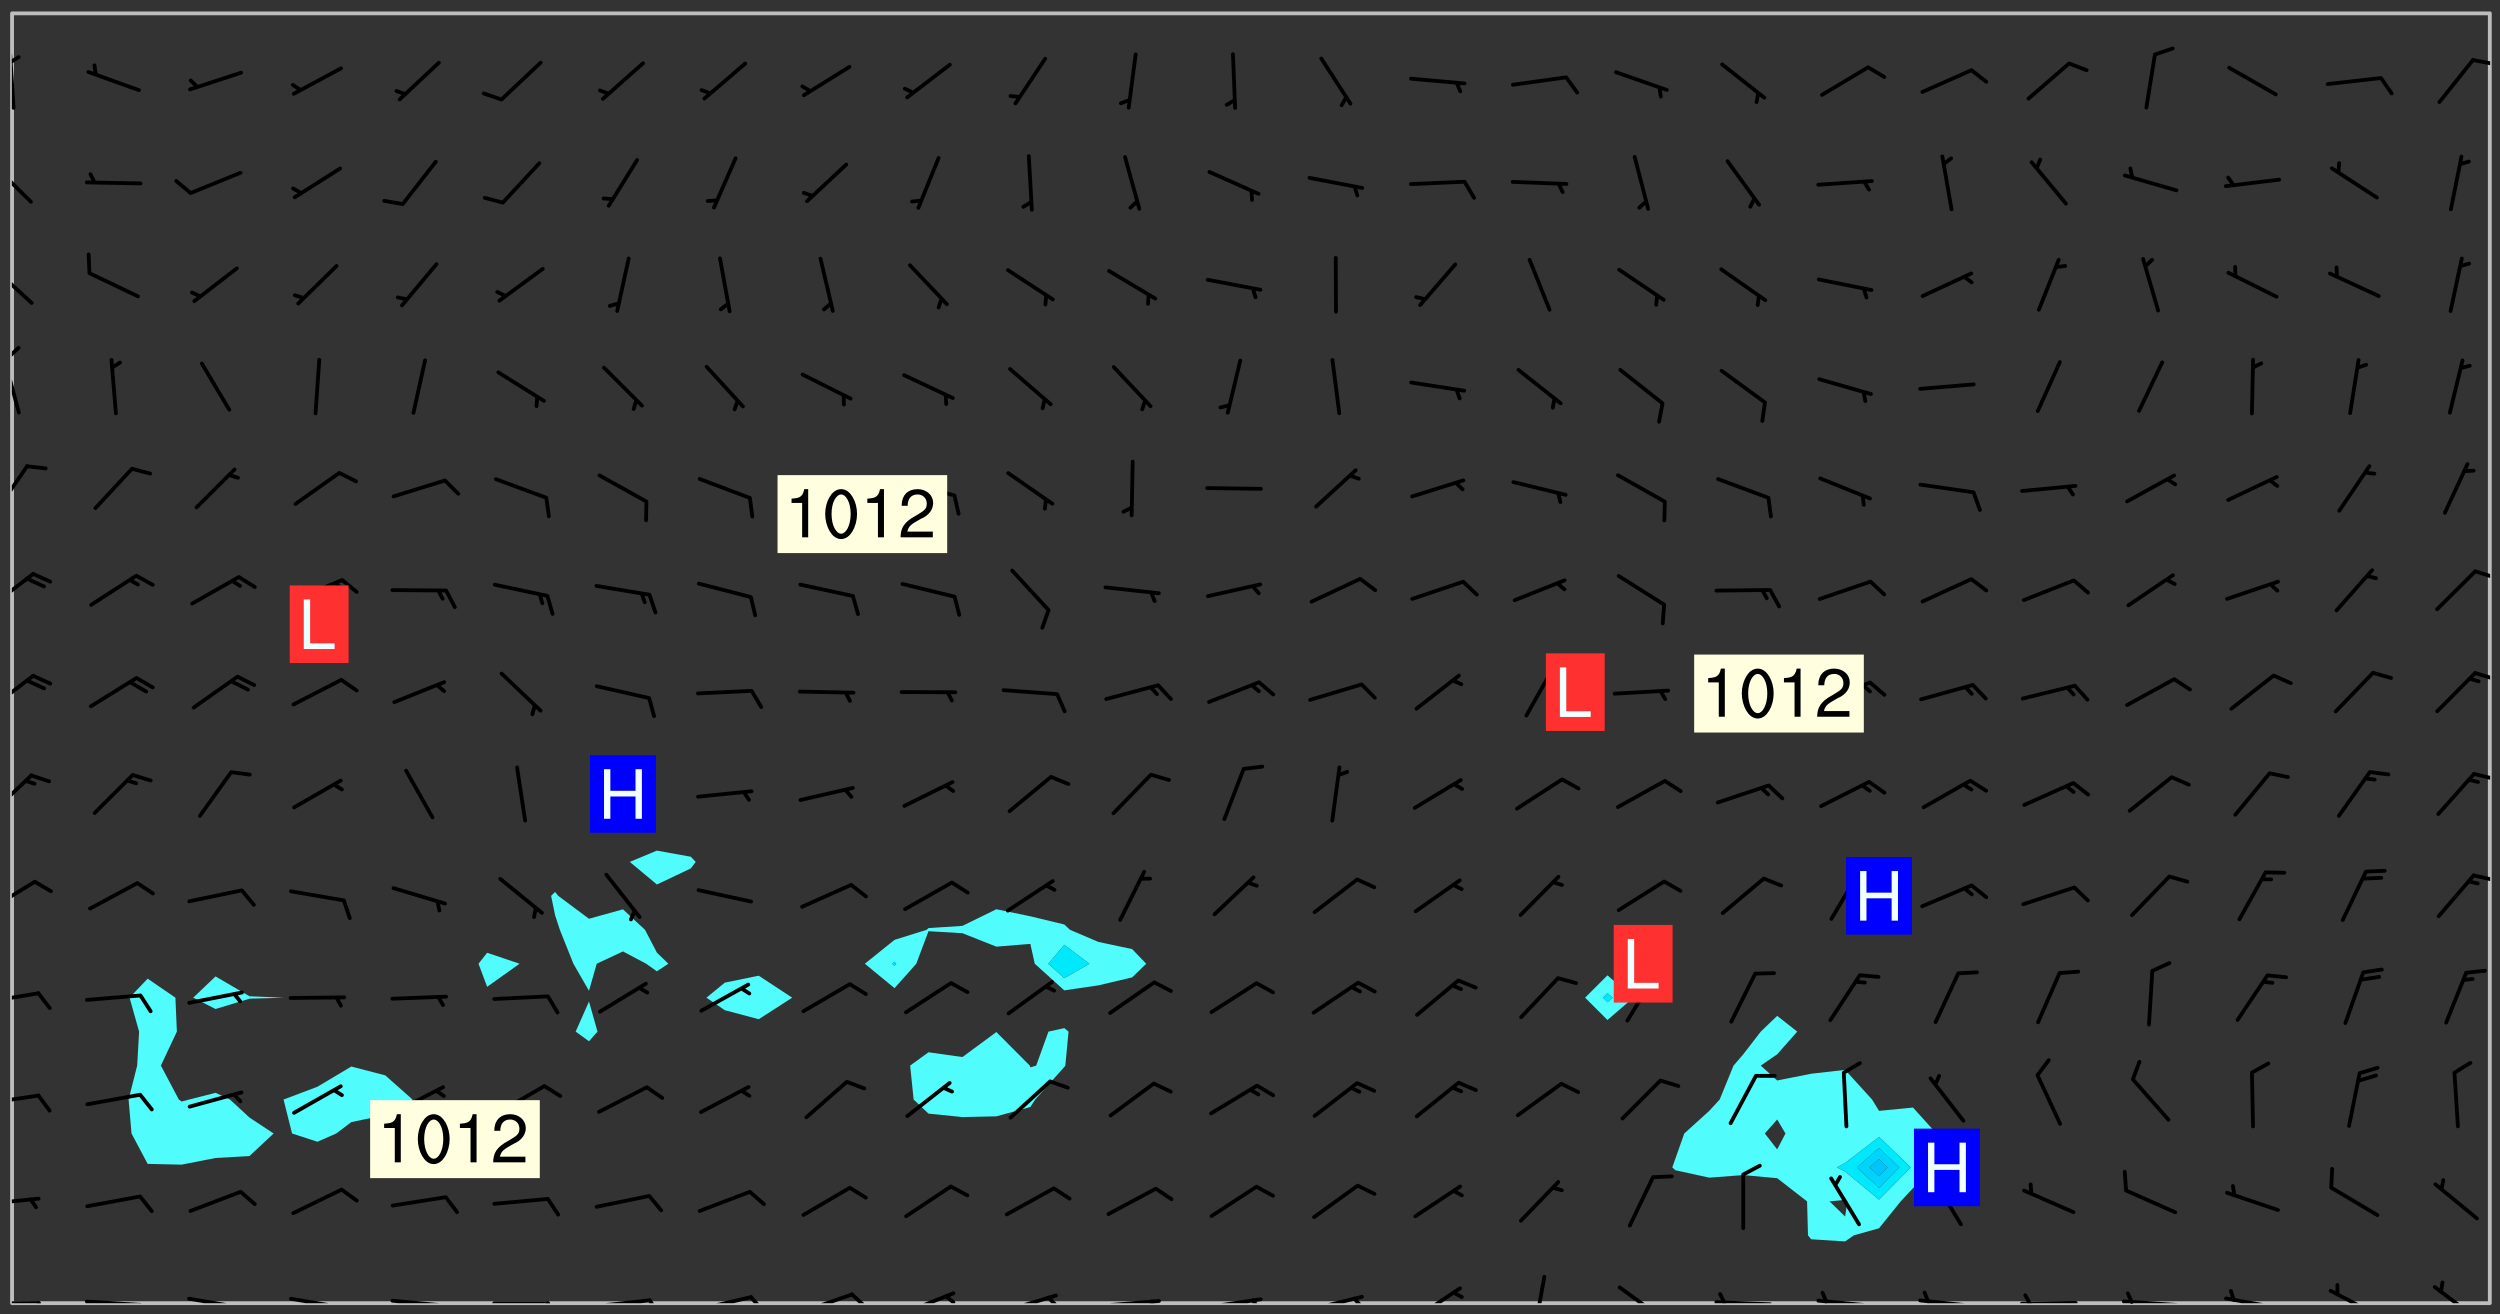 <svg xmlns="http://www.w3.org/2000/svg" role="img" xmlns:xlink="http://www.w3.org/1999/xlink" viewBox="142.45 309.95 326.84 171.84"><rect x="142.45" y="309.95" width="326.84" height="171.84" fill="#333333" stroke="none"/><defs><clipPath id="clip2"><path d="M 144 311.672 L 145 311.672 L 145 480.328 L 144 480.328 Z M 144 311.672"/></clipPath><clipPath id="clip3"><path d="M 144 311.672 L 468 311.672 L 468 480.328 L 144 480.328 Z M 144 311.672"/></clipPath><clipPath id="clip4"><path d="M 467 311.672 L 468 311.672 L 468 480.328 L 467 480.328 Z M 467 311.672"/></clipPath><clipPath id="clip5"><path d="M 144 480 L 148 480 L 148 480.328 L 144 480.328 Z M 144 480"/></clipPath><clipPath id="clip6"><path d="M 147 480 L 149 480 L 149 480.328 L 147 480.328 Z M 147 480"/></clipPath><clipPath id="clip7"><path d="M 153 479 L 162 479 L 162 480.328 L 153 480.328 Z M 153 479"/></clipPath><clipPath id="clip8"><path d="M 160 480 L 163 480 L 163 480.328 L 160 480.328 Z M 160 480"/></clipPath><clipPath id="clip9"><path d="M 166 479 L 175 479 L 175 480.328 L 166 480.328 Z M 166 479"/></clipPath><clipPath id="clip10"><path d="M 172 480 L 174 480 L 174 480.328 L 172 480.328 Z M 172 480"/></clipPath><clipPath id="clip11"><path d="M 180 479 L 188 479 L 188 480.328 L 180 480.328 Z M 180 479"/></clipPath><clipPath id="clip12"><path d="M 187 480 L 189 480 L 189 480.328 L 187 480.328 Z M 187 480"/></clipPath><clipPath id="clip13"><path d="M 193 479 L 202 479 L 202 480.328 L 193 480.328 Z M 193 479"/></clipPath><clipPath id="clip14"><path d="M 200 480 L 202 480 L 202 480.328 L 200 480.328 Z M 200 480"/></clipPath><clipPath id="clip15"><path d="M 206 480 L 215 480 L 215 480.328 L 206 480.328 Z M 206 480"/></clipPath><clipPath id="clip16"><path d="M 213 480 L 216 480 L 216 480.328 L 213 480.328 Z M 213 480"/></clipPath><clipPath id="clip17"><path d="M 220 479 L 228 479 L 228 480.328 L 220 480.328 Z M 220 479"/></clipPath><clipPath id="clip18"><path d="M 227 479 L 230 479 L 230 480.328 L 227 480.328 Z M 227 479"/></clipPath><clipPath id="clip19"><path d="M 233 479 L 241 479 L 241 480.328 L 233 480.328 Z M 233 479"/></clipPath><clipPath id="clip20"><path d="M 240 479 L 243 479 L 243 480.328 L 240 480.328 Z M 240 479"/></clipPath><clipPath id="clip21"><path d="M 246 478 L 255 478 L 255 480.328 L 246 480.328 Z M 246 478"/></clipPath><clipPath id="clip22"><path d="M 253 478 L 256 478 L 256 480.328 L 253 480.328 Z M 253 478"/></clipPath><clipPath id="clip23"><path d="M 260 478 L 268 478 L 268 480.328 L 260 480.328 Z M 260 478"/></clipPath><clipPath id="clip24"><path d="M 265 479 L 268 479 L 268 480.328 L 265 480.328 Z M 265 479"/></clipPath><clipPath id="clip25"><path d="M 273 479 L 281 479 L 281 480.328 L 273 480.328 Z M 273 479"/></clipPath><clipPath id="clip26"><path d="M 279 479 L 281 479 L 281 480.328 L 279 480.328 Z M 279 479"/></clipPath><clipPath id="clip27"><path d="M 286 479 L 295 479 L 295 480.328 L 286 480.328 Z M 286 479"/></clipPath><clipPath id="clip28"><path d="M 292 479 L 294 479 L 294 480.328 L 292 480.328 Z M 292 479"/></clipPath><clipPath id="clip29"><path d="M 300 479 L 308 479 L 308 480.328 L 300 480.328 Z M 300 479"/></clipPath><clipPath id="clip30"><path d="M 305 479 L 308 479 L 308 480.328 L 305 480.328 Z M 305 479"/></clipPath><clipPath id="clip31"><path d="M 313 479 L 321 479 L 321 480.328 L 313 480.328 Z M 313 479"/></clipPath><clipPath id="clip32"><path d="M 319 479 L 321 479 L 321 480.328 L 319 480.328 Z M 319 479"/></clipPath><clipPath id="clip33"><path d="M 327 478 L 334 478 L 334 480.328 L 327 480.328 Z M 327 478"/></clipPath><clipPath id="clip34"><path d="M 342 476 L 345 476 L 345 480.328 L 342 480.328 Z M 342 476"/></clipPath><clipPath id="clip35"><path d="M 353 478 L 361 478 L 361 480.328 L 353 480.328 Z M 353 478"/></clipPath><clipPath id="clip36"><path d="M 366 479 L 375 479 L 375 480.328 L 366 480.328 Z M 366 479"/></clipPath><clipPath id="clip37"><path d="M 367 478 L 369 478 L 369 480.328 L 367 480.328 Z M 367 478"/></clipPath><clipPath id="clip38"><path d="M 379 479 L 388 479 L 388 480.328 L 379 480.328 Z M 379 479"/></clipPath><clipPath id="clip39"><path d="M 380 478 L 382 478 L 382 480.328 L 380 480.328 Z M 380 478"/></clipPath><clipPath id="clip40"><path d="M 393 479 L 401 479 L 401 480.328 L 393 480.328 Z M 393 479"/></clipPath><clipPath id="clip41"><path d="M 393 478 L 395 478 L 395 480.328 L 393 480.328 Z M 393 478"/></clipPath><clipPath id="clip42"><path d="M 406 480 L 415 480 L 415 480.328 L 406 480.328 Z M 406 480"/></clipPath><clipPath id="clip43"><path d="M 406 479 L 409 479 L 409 480.328 L 406 480.328 Z M 406 479"/></clipPath><clipPath id="clip44"><path d="M 419 479 L 428 479 L 428 480.328 L 419 480.328 Z M 419 479"/></clipPath><clipPath id="clip45"><path d="M 420 478 L 422 478 L 422 480.328 L 420 480.328 Z M 420 478"/></clipPath><clipPath id="clip46"><path d="M 433 479 L 441 479 L 441 480.328 L 433 480.328 Z M 433 479"/></clipPath><clipPath id="clip47"><path d="M 433 478 L 435 478 L 435 480.328 L 433 480.328 Z M 433 478"/></clipPath><clipPath id="clip48"><path d="M 446 478 L 454 478 L 454 480.328 L 446 480.328 Z M 446 478"/></clipPath><clipPath id="clip49"><path d="M 460 477 L 467 477 L 467 480.328 L 460 480.328 Z M 460 477"/></clipPath><clipPath id="clip50"><path d="M 144 466 L 148 466 L 148 468 L 144 468 Z M 144 466"/></clipPath><clipPath id="clip51"><path d="M 144 452 L 148 452 L 148 455 L 144 455 Z M 144 452"/></clipPath><clipPath id="clip52"><path d="M 144 439 L 148 439 L 148 442 L 144 442 Z M 144 439"/></clipPath><clipPath id="clip53"><path d="M 144 424 L 148 424 L 148 430 L 144 430 Z M 144 424"/></clipPath><clipPath id="clip54"><path d="M 465 424 L 468 424 L 468 426 L 465 426 Z M 465 424"/></clipPath><clipPath id="clip55"><path d="M 144 411 L 147 411 L 147 417 L 144 417 Z M 144 411"/></clipPath><clipPath id="clip56"><path d="M 465 410 L 468 410 L 468 412 L 465 412 Z M 465 410"/></clipPath><clipPath id="clip57"><path d="M 144 398 L 148 398 L 148 403 L 144 403 Z M 144 398"/></clipPath><clipPath id="clip58"><path d="M 465 397 L 468 397 L 468 399 L 465 399 Z M 465 397"/></clipPath><clipPath id="clip59"><path d="M 144 384 L 148 384 L 148 390 L 144 390 Z M 144 384"/></clipPath><clipPath id="clip60"><path d="M 465 384 L 468 384 L 468 386 L 465 386 Z M 465 384"/></clipPath><clipPath id="clip61"><path d="M 144 370 L 147 370 L 147 377 L 144 377 Z M 144 370"/></clipPath><clipPath id="clip62"><path d="M 144 356 L 146 356 L 146 365 L 144 365 Z M 144 356"/></clipPath><clipPath id="clip63"><path d="M 144 355 L 146 355 L 146 358 L 144 358 Z M 144 355"/></clipPath><clipPath id="clip64"><path d="M 144 344 L 147 344 L 147 350 L 144 350 Z M 144 344"/></clipPath><clipPath id="clip65"><path d="M 144 331 L 147 331 L 147 337 L 144 337 Z M 144 331"/></clipPath><clipPath id="clip66"><path d="M 144 316 L 145 316 L 145 325 L 144 325 Z M 144 316"/></clipPath><clipPath id="clip67"><path d="M 144 317 L 146 317 L 146 319 L 144 319 Z M 144 317"/></clipPath><clipPath id="clip68"><path d="M 465 317 L 468 317 L 468 319 L 465 319 Z M 465 317"/></clipPath><g id="surface1774" clip-path="url(#clip1)"><path fill="#fff" fill-opacity="0" fill-rule="evenodd" d="M 0 0 L 1000 0 L 1000 1000 L 0 1000 Z M 0 0"/><path fill="#d3d3d3" fill-opacity="0" fill-rule="evenodd" d="M162.152 355.867L161.918 356.16 161.977 356.395 162.094 356.566 162.27 356.801 162.562 357.148 162.676 357.207 162.793 357.035 162.852 356.801 163.027 356.625 163.492 356.449 164.191 356.449 164.426 356.742 164.715 357.559 164.773 357.734 164.949 357.965 165.301 358.199 166 358.898 166.172 359.074 166.406 359.422 166.641 359.832 166.93 360.414 167.34 360.879 167.57 361.113 167.805 361.289 167.922 361.52 168.098 361.812 168.27 362.977 168.27 363.211 168.328 363.5 168.387 363.617 168.504 363.734 168.852 364.145 168.969 364.316 169.145 364.492 169.32 364.727 169.438 364.898 169.609 365.25 169.668 365.484 169.902 365.891 170.137 365.832 169.961 366.008 169.902 366.938 169.32 366.938 169.086 366.824 168.738 366.938 168.621 367.055 168.562 367.348 168.504 367.523 168.387 367.695 167.922 367.988 167.863 368.223 167.805 368.336 167.805 368.98 167.863 369.152 167.863 369.562 167.922 369.621 167.922 370.027 167.98 370.434 168.098 370.609 168.156 370.668 168.387 371.309 168.328 371.602 168.328 372.301 168.27 372.883 168.27 373.117 168.211 373.348 168.156 373.699 168.156 375.621 168.211 375.738 168.637 375.738 168.27 375.855 168.246 376.207 169.137 377.375 170.879 377.914 172.219 378.273 172.219 378.812 172.309 379.621 172.844 380.336 174.363 380.605 175.254 380.52 175.344 381.684 175.879 381.863 177.039 381.684 179.094 380.699 180.254 380.336 182.133 380.16 183.828 379.98 183.648 380.699 182.133 380.785 180.883 380.875 180.078 381.145 179.004 381.953 179.273 382.672 179.809 383.57 179.629 384.195 179.363 385.004 179.629 386.082 180.254 386.98 181.059 387.16 182.309 386.98 182.043 387.703 182.141 388.207 182.195 388.5 182.195 388.672 182.254 388.965 182.254 389.371 182.43 389.488 182.781 389.605 183.188 389.605 183.48 389.43 183.594 389.312 183.652 389.195 183.77 388.965 183.828 388.789 184.18 388.324 184.41 388.148 184.586 388.09 184.762 388.148 184.82 388.324 184.938 389.312 184.992 389.781 185.051 389.953 185.168 390.188 185.344 390.246 186.16 390.305 186.449 390.305 186.566 390.539 186.625 390.945 186.684 391.297 186.684 392.402 186.801 392.695 186.918 393.043 187.207 393.742 187.383 394.094 187.965 394.848 188.316 395.023 188.488 395.082 188.957 395.316 189.598 395.781 189.945 396.016 190.238 396.191 190.531 396.246 190.762 396.309 191.578 396.656 191.871 396.832 191.984 397.004 192.336 397.355 192.453 397.531 192.977 398.172 192.977 398.461 193.035 398.812 193.035 399.16 193.094 399.512 193.152 399.801 193.27 399.859 193.441 399.918 193.617 399.918 194.199 400.152 194.375 400.27 194.551 400.559 194.727 400.793 194.84 401.027 195.133 401.258 195.25 401.375 195.25 401.785 195.309 401.84 195.598 402.074 195.832 402.191 195.891 402.309 196.008 402.48 196.066 402.598 196.297 402.832 196.355 403.008 196.59 403.066 196.707 403.125 196.59 403.238 196.531 403.355 196.531 403.473 196.414 403.766 196.297 404.055 196.297 404.637 196.473 404.754 196.59 404.812 196.648 404.93 196.766 405.047 196.879 405.105 197.055 405.453 197.113 405.805 197.172 406.211 197.172 406.387 197.113 406.562 196.996 407.262 196.996 407.434 197.113 407.609 197.406 407.902 197.812 407.902 197.988 408.02 198.105 408.191 198.223 408.484 198.223 408.719 197.695 408.719 197.465 408.484 197.23 408.484 197.055 408.543 196.996 409.242 197.055 409.59 197.172 409.766 197.348 410.176 197.465 410.406 197.754 410.875 197.93 410.93 198.453 410.93 198.688 410.988 199.445 411.629 199.504 411.922 199.504 412.156 199.562 412.215 199.793 412.562 199.793 412.914 199.676 413.086 199.676 413.379 199.969 413.668 200.262 413.844 200.434 413.902 200.727 414.078 201.02 414.195 201.602 414.602 201.891 414.836 202.184 415.012 202.402 415.172 202.418 415.184 202.648 415.359 203.289 415.883 203.465 416.117 203.582 416.293 203.758 416.469 203.871 416.641 203.871 417.281 203.988 417.457 204.457 417.574 205.039 417.691 205.273 417.75 205.504 417.863 205.797 417.98 205.91 418.039 206.496 418.391 206.785 418.562 206.961 418.625 207.137 418.68 207.312 418.738 208.012 419.09 208.301 419.266 208.535 419.32 208.824 419.496 209.059 419.613 209.699 420.02 209.992 420.137 210.164 420.195 210.398 420.254 210.809 420.312 211.039 420.371 211.273 420.488 211.332 420.66 210.922 420.836 211.391 420.895 211.449 421.188 211.562 421.422 211.738 421.477 211.973 421.535 212.148 421.594 212.555 421.711 213.195 421.945 213.312 422.117 213.371 422.352 213.371 422.527 213.312 422.645 213.254 423.051 213.488 423.285 213.605 423.344 213.953 423.461 214.594 423.691 214.77 423.809 215.059 423.926 215.234 424.102 215.469 424.566 216.051 425.672 216.227 425.848 216.574 426.023 216.75 426.141 217.102 426.258 218.148 426.781 218.383 426.84 218.848 426.953 219.141 427.012 219.605 427.188 220.363 427.77 220.598 428.004 220.945 428.469 221.121 428.645 221.41 428.879 222.227 429.578 222.52 429.754 222.809 430.043 223.102 430.219 223.395 430.508 224.09 431.148 224.266 431.324 224.559 431.559 224.848 431.793 225.316 432.082 225.957 432.664 226.305 432.898 226.539 433.191 226.887 433.539 227.238 434.004 228.172 434.996 228.52 435.402 228.637 435.578 228.871 435.637 228.984 435.754 229.629 435.93 229.859 436.043 230.094 436.102 230.387 436.277 230.617 436.395 231.551 437.094 231.957 437.5 232.191 437.676 232.598 437.852 232.832 437.969 233.648 438.316 233.996 438.551 234.23 438.668 234.523 438.957 234.754 439.074 235.512 439.426 235.863 439.598 236.094 439.656 236.387 439.773 236.621 439.832 237.492 440.008 238.309 440.008 238.777 440.238 238.949 440.297 239.824 440.996 240.289 441.113 240.582 441.172 240.758 441.23 240.988 441.289 241.457 441.348 241.805 441.406 242.156 441.465 242.562 441.523 242.855 441.523 243.027 441.582 243.027 441.812 243.203 441.988 243.496 441.988 243.844 442.047 244.195 442.105 244.895 442.223 245.535 442.223 246 441.988 246.293 441.812 246.465 441.695 246.875 441.523 247.164 441.348 248.098 440.883 248.566 440.59 249.09 440.297 249.555 440.125 250.02 439.949 251.07 439.484 251.359 439.367 251.77 439.25 252.059 439.133 252.586 438.957 254.102 438.258 254.684 437.91 254.973 437.852 255.266 437.793 255.613 437.676 256.488 437.445 256.84 437.328 256.953 437.328 257.188 437.27 258.062 437.035 258.297 436.977 259.109 436.977 259.461 436.918 260.277 436.801 260.449 436.742 260.801 436.688 261.094 436.629 261.324 436.57 262.141 436.395 262.316 436.336 262.664 436.336 262.898 436.277 263.363 436.16 264.121 435.988 264.355 435.93 264.703 435.93 265.113 435.812 265.402 435.754 266.688 435.695 266.977 435.695 267.387 435.637 267.617 435.578 267.793 435.578 268.668 435.461 269.074 435.461 269.484 435.344 269.832 435.344 270.184 435.23 271.055 435.172 272.805 435.172 273.852 435.461 274.262 435.578 274.551 435.695 274.902 435.812 275.191 435.93 276.242 436.102 276.531 436.16 276.824 436.16 277.117 436.219 277.289 436.277 277.699 436.336 277.871 436.395 277.988 436.453 278.105 436.453 278.223 436.512 278.574 436.57 278.688 436.57 279.098 436.637 281.02 437.031 282.945 437.426 284.465 437.875 286.16 438.594 288.305 439.398 289.91 438.68 291.34 437.875 292.5 436.797 293.75 436.348 296.785 435.629 298.66 435.27 300.805 433.922 303.039 432.668 305.539 431.41 307.234 430.961 309.02 430.781 310.18 430.512 310.805 431.051 312.145 430.781 312.859 429.793 313.844 428.449 314.289 428.27 315.094 427.91 316.969 427.371 318.754 426.922 320.004 426.652 321.164 426.562 322.863 426.473 324.824 426.203 326.074 426.113 326.613 426.113 327.238 426.023 328.129 426.023 330.273 425.844 332.684 425.664 335.273 425.574 336.969 425.754 338.578 425.844 340.008 426.203 341.168 426.922 343.043 427.91 344.203 429.438 344.469 430.152 345.098 430.242 345.453 431.141 345.988 431.68 346.523 433.207 347.598 433.566 348.133 433.566 347.328 434.102 347.418 435.809 348.133 438.504 349.023 439.309 349.918 440.297 350.633 441.555 352.418 442.094 353.938 441.914 354.293 443.258 355.902 442.453 356.883 441.914 357.152 442.184 357.469 441.969 357.688 441.824 358.488 442.273 358.938 441.914 359.293 441.914 359.828 441.645 360.367 440.926 360.902 440.656 361.527 439.668 362.688 440.117 363.527 440.488 364.922 441.105 366.617 440.926 368.223 440.926 370.008 441.016 370.188 439.309 370.723 437.965 371.527 438.234 372.02 439.082 372.422 439.488 372.332 440.027 372.332 440.387 373.047 440.836 373.758 440.566 375.188 440.566 375.547 441.555 375.992 442.812 376.707 444.156 377.957 444.785 379.652 445.414 380.367 445.234 380.547 444.695 381.527 444.605 381.977 444.965 382.062 446.223 381.797 446.852 381.262 447.031 381.262 447.57 381.977 448.555 382.242 449.094 383.227 450.082 384.027 451.16 383.762 451.52 383.672 452.418 383.047 454.75 382.691 456.816 382.602 458.609 382.422 459.328 382.332 459.867 382.332 461.305 381.352 463.188 380.992 464.895 380.457 465.793 379.652 466.961 379.387 467.5 381.441 468.754 381.527 469.113 381.172 469.652 381.082 469.473 381.082 470.281 381.172 471.719 380.727 472.434 379.652 472.527 379.387 473.242 379.922 474.141 380.727 474.859 381.887 475.668 383.227 475.938 383.672 476.297 383.316 476.746 381.527 476.656 380.277 476.207 379.562 475.488 378.938 475.398 378.762 478.988 378.574 480.297 467.934 480.297 467.934 311.703 412.664 311.703 412.664 360.785 413.426 360.91 416.715 361.453 418.738 364.289 418.738 367.043 421.09 367.375 423.438 367.707 427.488 367.707 426.109 371.867 424.086 372.574 422.062 373.277 421.52 373.621 418.926 375.238 418.738 375.355 416.715 373.277 415.984 370.535 413.312 368.457 411.938 364.957 411.871 364.875 409.914 362.203 412.664 360.785 412.664 311.703 294.422 311.703 294.422 403.117 294.539 403.148 294.672 403.16 294.746 403.234 294.852 403.281 294.941 403.34 295.027 403.398 295.117 403.457 295.414 403.754 295.473 403.844 295.504 403.961 295.531 404.078 295.547 404.215 295.516 404.332 295.457 404.422 295.398 404.508 295.355 404.613 295.309 404.715 295.281 404.836 295.281 404.98 295.457 405.25 295.605 405.398 295.68 405.484 295.754 405.559 295.797 405.664 295.859 405.754 295.918 405.84 295.961 405.945 296.02 406.035 296.066 406.137 296.109 406.242 296.168 406.328 296.285 406.508 296.359 406.582 296.422 406.668 296.48 406.758 296.523 406.863 296.582 406.953 296.641 407.039 296.703 407.129 296.762 407.219 296.805 407.32 296.922 407.5 296.996 407.574 297.055 407.66 297.129 407.734 297.219 407.793 297.324 407.84 297.473 407.84 297.605 407.824 297.738 407.84 297.84 407.793 297.914 407.719 297.961 407.617 297.945 407.484 297.945 407.336 297.898 407.23 297.871 407.113 297.824 407.012 297.797 406.891 297.754 406.789 297.691 406.699 297.648 406.598 297.605 406.492 297.574 406.375 297.559 406.242 297.547 406.105 297.633 406.047 297.691 405.961 297.812 405.93 297.855 406.035 297.871 406.168 297.871 406.285 297.93 406.387 297.988 406.477 298.078 406.535 298.227 406.684 298.285 406.773 298.328 406.879 298.316 406.98 298.402 407.039 298.508 407.086 298.594 407.145 298.684 407.203 298.758 407.277 298.641 407.305 298.535 407.352 298.449 407.41 298.375 407.484 298.316 407.574 298.254 407.66 298.227 407.781 298.18 407.883 298.137 407.988 298.105 408.105 298.094 408.238 298.078 408.371 298.078 408.52 298.105 408.637 298.152 408.742 298.195 408.844 298.254 408.934 298.328 409.008 298.418 409.066 298.492 409.141 298.582 409.199 298.641 409.289 298.684 409.395 298.73 409.496 298.848 409.527 298.98 409.543 299.129 409.543 299.246 409.512 299.352 409.555 299.395 409.66 299.441 409.762 299.469 409.883 299.5 410 299.527 410.117 299.559 410.238 299.586 410.355 299.691 410.398 299.793 410.445 299.926 410.43 300.074 410.578 300.137 410.664 300.211 410.738 300.281 410.812 300.371 410.875 300.477 410.918 300.578 410.961 300.695 410.992 300.832 411.008 300.949 410.977 301.023 410.902 301.051 410.785 301.039 410.652 301.008 410.531 300.98 410.414 301.023 410.309 301.141 410.309 301.23 410.371 301.348 410.398 301.496 410.398 301.629 410.414 301.777 410.414 301.91 410.43 302.043 410.414 302.191 410.414 302.324 410.398 302.457 410.387 302.594 410.398 302.711 410.371 302.844 410.355 303.035 410.297 302.977 410.473 302.961 410.605 302.934 410.727 302.918 410.859 302.859 410.945 302.727 410.961 302.621 411.008 302.516 411.051 302.398 411.082 302.281 411.109 302.016 411.141 301.867 411.141 301.734 411.156 301.66 411.23 301.719 411.316 301.867 411.465 301.984 411.645 302.059 411.715 302.148 411.777 302.238 411.836 302.324 411.895 302.414 411.953 302.516 411.996 302.621 412.059 302.727 412.102 302.812 412.16 302.918 412.207 303.02 412.25 303.199 412.367 303.258 412.457 303.215 412.559 303.168 412.664 303.184 412.797 303.406 413.02 303.465 413.109 303.508 413.211 303.539 413.332 303.582 413.434 303.598 413.566 303.629 413.684 303.641 413.82 303.672 413.938 303.82 414.086 303.922 414.129 304.027 414.172 304.145 414.203 304.277 414.219 304.414 414.234 304.531 414.234 304.648 414.203 304.738 414.145 304.781 414.039 304.828 413.938 304.871 413.832 304.902 413.715 304.914 413.582 304.914 413.434 304.902 413.301 304.887 413.168 304.855 413.051 304.812 412.945 304.766 412.84 304.723 412.738 304.68 412.633 304.664 412.5 304.68 412.367 304.707 412.25 304.738 412.133 304.766 412.012 304.812 411.91 304.902 411.852 304.988 411.789 305.062 411.715 305.152 411.656 305.375 411.434 305.434 411.348 305.508 411.273 305.625 411.094 305.684 411.008 305.684 410.859 305.609 410.785 305.508 410.738 305.402 410.695 305.301 410.652 305.242 410.562 305.195 410.457 305.168 410.34 305.258 410.281 305.375 410.25 305.477 410.207 305.656 410.09 305.805 409.941 305.816 409.809 305.805 409.703 305.715 409.645 305.582 409.66 305.434 409.66 305.301 409.676 305.168 409.66 305.047 409.629 304.961 409.57 304.887 409.496 304.828 409.406 304.766 409.32 304.648 409.141 304.59 409.055 304.621 408.934 304.707 408.875 304.828 408.844 304.887 408.758 304.887 408.637 304.855 408.52 304.797 408.43 304.738 408.344 304.691 408.238 304.664 408.121 304.648 407.988 304.707 407.898 304.781 407.824 304.871 407.766 304.988 407.586 305.062 407.512 305.121 407.426 305.27 407.277 305.391 407.246 305.523 407.23 305.656 407.246 305.73 407.32 305.773 407.426 305.789 407.559 305.758 407.676 305.641 407.707 305.508 407.719 305.359 407.867 305.316 407.973 305.27 408.074 305.242 408.195 305.211 408.312 305.211 408.461 305.242 408.578 305.285 408.684 305.344 408.773 305.418 408.844 305.492 408.918 305.609 408.949 305.73 408.977 305.848 408.949 305.98 408.934 306.098 408.934 306.188 408.992 306.262 409.066 306.309 409.172 306.367 409.258 306.469 409.305 306.602 409.32 306.707 409.363 306.793 409.422 306.781 409.527 306.707 409.602 306.527 409.719 306.469 409.809 306.379 409.867 306.309 409.941 306.234 410.016 306.172 410.105 306.145 410.223 306.129 410.355 306.145 410.488 306.129 410.621 306.129 410.77 306.145 410.902 306.172 411.02 306.203 411.141 306.277 411.215 306.367 411.273 306.453 411.332 306.543 411.391 306.66 411.422 306.66 411.508 306.559 411.555 306.469 411.613 306.203 411.645 306.086 411.672 305.938 411.672 305.832 411.715 305.73 411.762 305.672 411.852 305.609 412.086 305.598 412.219 305.566 412.34 305.551 412.473 305.551 412.766 305.539 412.898 305.551 413.035 305.566 413.168 305.699 413.184 305.832 413.195 305.953 413.227 306.039 413.285 306.113 413.359 306.16 413.465 306.203 413.566 306.219 413.699 306.219 414.145 306.203 414.277 306.203 414.723 306.234 414.988 306.262 415.105 306.277 415.238 306.309 415.355 306.395 415.566 306.426 415.832 306.426 415.98 306.395 416.098 306.367 416.215 306.336 416.336 306.309 416.453 306.277 416.57 306.246 416.691 306.234 416.824 306.219 416.957 306.309 417.016 306.426 416.984 306.527 417 306.574 417.105 306.543 417.371 306.543 417.812 306.5 417.918 306.453 418.023 306.41 418.125 306.367 418.23 306.309 418.316 306.277 418.438 306.234 418.555 306.203 418.672 306.188 418.805 306.203 418.938 306.262 419.027 306.367 419.074 306.453 419.133 306.512 419.219 306.5 419.355 306.469 419.473 306.426 419.574 306.426 420.02 306.41 420.152 306.41 420.301 306.379 420.418 306.336 420.523 306.309 420.641 306.262 420.746 306.219 420.848 306.188 420.969 306.16 421.086 306.129 421.219 306.098 421.336 306.07 421.453 306.027 421.559 305.996 421.676 305.965 421.797 305.953 421.93 305.938 422.062 305.938 422.359 305.965 422.477 305.965 422.625 306.012 423.023 306.039 423.141 306.098 423.23 306.219 423.262 306.367 423.262 306.5 423.246 306.559 423.336 306.559 423.453 306.5 423.543 306.41 423.602 306.309 423.645 306.203 423.691 306.113 423.75 306.027 423.809 305.891 423.824 305.773 423.793 305.641 423.777 305.539 423.824 305.477 423.91 305.465 424.047 305.449 424.18 305.418 424.297 305.391 424.414 305.375 424.547 305.344 424.668 305.344 424.965 305.359 425.098 305.391 425.215 305.391 425.363 305.402 425.496 305.402 425.645 305.375 425.762 305.328 425.863 305.301 425.984 305.27 426.102 305.211 426.191 305.137 426.266 305.035 426.309 304.93 426.355 304.812 426.383 304.691 426.414 304.59 426.367 304.648 426.281 304.754 426.234 304.781 426.117 304.812 426 304.84 425.879 304.871 425.762 304.871 425.613 304.887 425.48 304.855 425.363 304.812 425.258 304.707 425.273 304.633 425.348 304.531 425.391 304.441 425.453 304.367 425.527 304.324 425.629 304.309 425.762 304.277 425.879 304.25 426 304.219 426.117 304.191 426.234 304.16 426.355 304.133 426.473 304.102 426.59 304.059 426.695 303.969 426.754 303.879 426.754 303.762 426.723 303.73 426.637 303.746 426.5 303.715 426.383 303.715 426.234 303.703 426.102 303.703 425.953 303.641 425.719 303.613 425.598 303.57 425.496 303.523 425.391 303.465 425.305 303.406 425.215 303.363 425.109 303.301 425.023 303.152 424.875 303.082 424.801 302.977 424.754 302.871 424.711 302.77 424.668 302.473 424.371 302.383 424.297 302.297 424.238 302.191 424.195 302.102 424.133 302.016 424.074 301.91 424.031 301.82 423.973 301.734 423.91 301.66 423.84 301.555 423.793 301.469 423.734 301.363 423.691 301.273 423.629 301.172 423.586 301.066 423.543 300.98 423.484 300.875 423.438 300.77 423.395 300.668 423.348 300.578 423.289 300.477 423.246 300.371 423.203 300.281 423.141 300.164 423.113 300.031 423.098 299.898 423.113 299.75 423.113 299.617 423.129 299.5 423.098 299.41 423.039 299.336 422.965 299.246 422.906 299.145 422.859 298.996 422.859 298.875 422.832 298.773 422.789 298.699 422.715 298.582 422.535 298.492 422.477 298.391 422.434 298.301 422.371 298.195 422.328 298.105 422.27 298.02 422.211 297.914 422.164 297.855 422.078 297.797 421.988 297.754 421.883 297.707 421.781 297.633 421.707 297.547 421.648 297.473 421.574 297.383 421.516 297.16 421.293 297.117 421.188 297.086 420.922 297.191 420.879 297.336 420.879 297.441 420.922 297.516 420.996 297.605 421.055 297.691 421.113 297.797 421.16 297.887 421.219 298.035 421.367 298.105 421.441 298.254 421.59 298.316 421.676 298.391 421.75 298.477 421.809 298.551 421.883 298.641 421.945 298.73 422.004 298.816 422.062 299.086 422.238 299.188 422.285 299.293 422.328 299.395 422.371 299.441 422.297 299.5 422.211 299.574 422.137 299.645 422.062 299.75 422.105 299.824 422.18 299.883 422.27 299.926 422.371 299.973 422.477 300.016 422.582 300.137 422.609 300.254 422.582 300.328 422.492 300.371 422.387 300.43 422.297 300.504 422.223 300.609 422.18 300.727 422.152 300.859 422.164 300.949 422.223 301.098 422.371 301.156 422.461 301.199 422.566 301.246 422.668 301.289 422.773 301.332 422.875 301.438 422.922 301.543 422.965 301.676 422.98 301.762 422.922 301.82 422.832 301.895 422.758 302 422.715 302.117 422.742 302.223 422.789 302.324 422.832 302.43 422.875 302.531 422.922 302.711 423.039 302.711 423.156 302.695 423.289 302.711 423.422 302.727 423.559 302.785 423.645 302.887 423.691 303.008 423.719 303.125 423.75 303.273 423.75 303.391 423.719 303.449 423.629 303.629 423.512 303.688 423.422 303.762 423.348 303.82 423.262 303.938 423.082 304.117 422.965 304.234 422.996 304.324 423.055 304.367 423.129 304.352 423.262 304.352 423.379 304.441 423.438 304.59 423.438 304.723 423.422 304.855 423.41 305.121 423.379 305.227 423.336 305.344 423.305 305.465 423.277 305.539 423.203 305.609 423.129 305.672 423.039 305.656 422.934 305.609 422.832 305.508 422.789 305.402 422.773 305.285 422.801 305.02 422.832 304.871 422.832 304.797 422.758 304.707 422.699 304.59 422.668 304.473 422.641 304.34 422.625 304.191 422.625 304.059 422.641 303.762 422.641 303.656 422.594 303.508 422.445 303.465 422.344 303.406 422.254 303.629 422.031 303.715 421.973 303.82 421.93 303.938 421.898 304.07 421.883 304.203 421.898 304.34 421.914 304.441 421.957 304.574 421.945 304.664 421.883 304.766 421.84 304.828 421.75 304.781 421.648 304.691 421.59 304.574 421.559 304.473 421.516 304.414 421.426 304.352 421.336 304.352 421.219 304.367 421.086 304.473 421.039 304.547 420.969 304.547 420.848 304.457 420.789 304.426 420.672 304.516 420.613 304.59 420.539 304.633 420.434 304.691 420.344 304.738 420.242 304.754 420.109 304.754 419.961 304.707 419.855 304.664 419.754 304.574 419.695 304.441 419.68 304.34 419.637 304.203 419.621 304.086 419.59 303.641 419.59 303.508 419.574 303.375 419.562 303.242 419.547 303.125 419.516 302.977 419.516 302.844 419.5 302.711 419.488 302.445 419.457 302.324 419.414 302.238 419.355 302.164 419.281 302.164 419.133 302.176 419 302.281 418.953 302.383 418.91 302.516 418.895 302.668 418.895 302.801 418.879 303.094 418.879 303.215 418.91 303.316 418.953 303.406 419.012 303.641 419.074 303.762 419.027 303.852 418.969 303.953 418.926 304.086 418.91 304.191 418.953 304.293 419 304.426 419.012 304.547 418.984 304.691 418.984 304.812 418.953 304.93 418.926 305.035 418.879 305.109 418.805 305.195 418.746 305.344 418.598 305.402 418.512 305.449 418.406 305.477 418.289 305.492 418.184 305.391 418.141 305.301 418.082 305.184 418.051 305.078 418.008 304.988 417.945 304.914 417.859 304.84 417.785 304.738 417.742 304.633 417.695 304.531 417.652 304.473 417.562 304.426 417.461 304.34 417.25 304.277 417.164 304.219 417.074 304.145 417 304.059 416.941 303.789 416.941 303.672 416.973 303.582 417.031 303.48 417.074 303.348 417.09 303.242 417.074 303.215 416.957 303.152 416.867 303.035 416.836 302.934 416.793 302.785 416.645 302.754 416.527 302.738 416.422 302.812 416.348 302.992 416.23 303.109 416.203 303.227 416.172 303.363 416.188 303.465 416.23 303.57 416.273 303.672 416.32 303.777 416.363 303.895 416.395 304.027 416.41 304.145 416.438 304.277 416.453 304.383 416.438 304.473 416.379 304.398 416.305 304.293 416.262 304.219 416.188 304.145 416.098 303.996 415.949 303.91 415.891 303.82 415.832 303.746 415.758 303.656 415.699 303.555 415.652 303.434 415.625 303.332 415.578 303.227 415.535 303.109 415.504 303.008 415.461 302.887 415.43 302.738 415.43 302.621 415.461 302.516 415.504 302.43 415.566 302.25 415.684 302.164 415.742 302.074 415.801 301.969 415.848 301.883 415.906 301.777 415.949 301.676 415.992 301.57 416.039 301.496 416.113 301.438 416.203 301.379 416.289 301.332 416.395 301.273 416.48 301.199 416.555 301.066 416.543 300.949 416.512 300.832 416.512 300.758 416.586 300.668 416.645 300.594 416.719 300.504 416.777 300.418 416.836 300.312 416.883 300.211 416.926 300.074 416.941 299.973 416.898 299.824 416.75 299.719 416.703 299.633 416.703 299.527 416.75 299.426 416.793 299.305 416.824 299.188 416.793 299.113 416.719 299.113 416.602 299.145 416.48 299.219 416.41 299.277 416.32 299.352 416.246 299.469 416.215 299.574 416.172 299.867 416.172 300 416.156 300.137 416.141 300.238 416.098 300.328 416.039 300.43 415.992 300.52 415.934 300.652 415.922 300.742 415.98 300.875 415.992 300.965 415.934 301.051 415.875 301.156 415.832 301.246 415.773 301.332 415.711 301.422 415.652 301.57 415.504 301.629 415.418 301.688 415.328 301.793 415.285 301.926 415.27 302.043 415.297 302.164 415.328 302.223 415.27 302.281 415.18 302.312 414.914 302.34 414.797 302.445 414.809 302.578 414.824 302.68 414.781 302.77 414.723 302.828 414.633 302.902 414.559 302.961 414.469 303.008 414.367 303.02 414.234 303.008 414.102 302.961 413.996 302.812 413.848 302.754 413.758 302.695 413.672 302.652 413.566 302.652 413.121 302.668 412.988 302.668 412.84 302.68 412.707 302.621 412.648 302.531 412.707 302.43 412.664 302.25 412.547 302.164 412.488 302.102 412.398 302.043 412.309 301.969 412.234 301.883 412.176 301.762 412.207 301.66 412.219 301.555 412.266 301.469 412.324 301.363 412.367 301.215 412.516 301.125 412.574 301.039 412.633 300.949 412.695 300.844 412.738 300.711 412.754 300.711 412.633 300.816 412.59 300.934 412.559 301.008 412.488 301.051 412.383 301.051 412.234 301.023 412.117 300.875 411.969 300.742 411.953 300.594 411.953 300.477 411.984 300.371 412.027 300.27 412.07 300.18 412.133 300.062 412.16 299.988 412.086 300 411.953 299.957 411.852 299.914 411.746 299.824 411.688 299.707 411.715 299.586 411.746 299.469 411.777 299.367 411.82 299.246 411.852 299.145 411.895 299.039 411.938 298.949 411.996 298.848 412.012 298.848 411.895 298.863 411.762 298.805 411.672 298.73 411.715 298.582 411.863 298.523 411.953 298.449 412.027 298.402 412.133 298.359 412.234 298.285 412.309 298.227 412.398 298.152 412.473 298.094 412.559 298.02 412.633 297.93 412.695 297.855 412.766 297.781 412.84 297.68 412.855 297.547 412.871 297.441 412.828 297.441 412.707 297.59 412.559 297.633 412.457 297.691 412.367 297.738 412.266 297.781 412.16 297.84 412.07 297.871 411.953 297.914 411.852 297.945 411.73 297.973 411.613 298.02 411.508 298.062 411.406 298.105 411.301 298.18 411.23 298.27 411.168 298.359 411.109 298.461 411.066 298.758 411.066 299.023 411.035 299.129 410.992 299.055 410.918 298.938 410.887 298.832 410.844 298.742 410.785 298.641 410.738 298.551 410.68 298.449 410.637 298.344 410.594 298.254 410.531 298.168 410.473 298.062 410.43 297.961 410.387 297.84 410.355 297.723 410.324 297.621 410.281 297.5 410.25 297.398 410.207 297.309 410.148 297.266 410.043 297.25 409.91 297.352 409.867 297.484 409.852 297.621 409.867 297.754 409.852 297.855 409.809 297.914 409.719 297.93 409.613 297.84 409.555 297.766 409.48 297.664 409.438 297.574 409.379 297.426 409.23 297.383 409.125 297.367 408.992 297.367 408.699 297.309 408.609 297.219 408.551 297.145 408.477 297.102 408.371 297.07 408.254 297.012 408.164 296.938 408.09 296.82 408.062 296.746 407.988 296.656 407.93 296.566 407.867 296.48 407.809 296.406 407.734 296.348 407.648 296.301 407.543 296.215 407.484 296.066 407.336 295.871 407.277 295.738 407.293 295.637 407.336 295.562 407.41 295.516 407.512 295.473 407.617 295.414 407.707 295.355 407.793 295.059 408.09 294.969 408.148 294.883 408.148 294.82 408.062 294.777 407.957 294.809 407.84 294.867 407.75 294.895 407.633 294.883 407.5 294.793 407.438 294.688 407.484 294.57 407.512 294.453 407.543 294.184 407.719 294.082 407.766 293.965 407.793 293.859 407.84 293.77 407.898 293.668 407.941 293.609 407.855 293.562 407.75 293.578 407.617 293.625 407.512 293.695 407.438 293.77 407.367 293.828 407.277 293.828 407.129 293.785 407.023 293.547 407.023 293.445 407.07 293.414 407.188 293.387 407.305 293.355 407.426 293.281 407.469 293.148 407.484 293.074 407.438 293.031 407.336 292.988 407.23 292.941 407.129 292.898 407.023 292.777 407.055 292.676 407.098 292.543 407.113 292.426 407.145 292.32 407.188 292.23 407.246 292.129 407.293 292.008 407.32 291.875 407.336 291.773 407.293 291.715 407.203 291.668 407.098 291.625 406.996 291.582 406.891 291.582 406.773 291.641 406.684 291.727 406.625 291.906 406.508 292.008 406.461 292.113 406.418 292.219 406.359 292.32 406.316 292.41 406.254 292.512 406.211 292.617 406.152 292.719 406.105 292.809 406.047 292.914 406.004 293.016 405.961 293.105 405.898 293.207 405.855 293.344 405.84 293.461 405.871 293.562 405.914 293.684 405.945 293.785 405.988 293.891 406.035 293.992 406.078 294.098 406.121 294.199 406.168 294.305 406.211 294.406 406.254 294.512 406.301 294.598 406.359 294.703 406.402 294.82 406.434 294.926 406.477 295.027 406.523 295.117 406.582 295.223 406.625 295.324 406.668 295.43 406.715 295.547 406.742 295.648 406.789 295.77 406.816 295.918 406.816 296.004 406.758 296.02 406.656 296.078 406.566 296.051 406.449 295.977 406.375 295.859 406.195 295.785 406.121 295.695 406.047 295.516 405.93 295.43 405.871 295.324 405.828 295.223 405.781 294.953 405.605 294.895 405.516 294.82 405.441 294.762 405.352 294.719 405.25 294.688 405.133 294.672 404.996 294.672 404.434 294.66 404.301 294.645 404.168 294.613 404.051 294.598 403.918 294.586 403.785 294.555 403.664 294.332 403.441 294.273 403.355 294.258 403.25 294.289 403.133 294.422 403.117 294.422 311.703 172.992 311.703 172.992 313.156 172.934 313.391 172.582 314.441 172.41 314.965 172.293 315.312 172.117 315.723 172 315.895 171.766 316.188 171.535 316.246 171.184 316.246 171.066 316.305 170.836 316.711 170.836 317.004 170.953 317.18 171.184 317.41 171.301 317.645 171.941 318.402 172.234 318.867 172.41 319.102 172.641 319.453 172.875 319.801 173.516 320.617 173.691 321.082 173.863 321.492 173.98 322.188 174.156 322.656 174.273 324.055 174.332 324.52 174.332 325.395 174.449 326.441 174.449 331.223 174.391 331.688 174.039 332.969 173.863 333.492 173.75 333.902 173.398 334.832 172.934 336 172.699 336.582 172.582 336.758 172.41 337.105 172.234 337.512 171.883 338.328 171.824 338.621 171.711 338.914 171.594 339.203 171.535 339.379 171.418 340.254 171.359 340.66 171.301 340.777 171.242 340.953 171.184 341.125 170.953 341.652 170.836 341.824 170.836 342.059 170.719 342.293 170.66 342.465 170.484 343.051 170.484 343.34 170.426 343.516 170.426 343.809 170.367 343.922 170.309 344.449 170.309 344.621 170.254 344.855 170.254 347.477 170.078 348.293 169.961 348.469 169.785 348.703 169.668 348.875 169.555 349.109 168.969 350.043 168.738 350.332 168.445 350.797 168.27 351.031 167.98 351.383 167.629 352.082 167.516 352.312 167.34 352.723 167.164 352.953 166.758 353.48 165.941 354.18 165.648 354.352 165.359 354.586 165.184 354.703 165.008 354.879 164.484 355.285 163.957 355.461 163.785 355.637 163.551 355.691 162.91 355.867 162.152 355.867M174.363 386.891L173.289 387.34 173.648 388.234 174.898 387.52 175.344 386.98 174.363 386.891"/><path fill="#d3d3d3" fill-opacity="0" fill-rule="evenodd" d="M201.508 416.598L200.613 416.598 201.062 417.227 202.043 417.586 202.848 417.496 203.293 416.508 203.117 416.598 202.402 416.242 201.508 416.598M356.129 475.668L356.07 475.145 356.07 474.852 356.184 474.559 356.242 474.328 356.711 473.859 356.824 473.859 356.941 473.746 357.059 473.688 357.234 473.688 357.469 473.629 357.816 473.629 358.051 473.688 358.168 473.746 358.398 473.918 358.457 474.094 358.574 474.676 358.574 474.969 358.457 475.145 358.285 475.434 358.109 475.609 357.582 476.133 357.352 476.367 357.234 476.426 357.059 476.426 356.941 476.367 356.535 476.074 356.359 475.957 356.242 475.898 356.184 475.785 356.129 475.668M362.77 464.711L362.711 464.539 362.711 463.43 362.77 463.258 362.945 463.199 363.117 463.141 363.293 463.141 363.527 463.082 363.645 463.141 363.703 463.84 363.645 464.012 363.527 464.188 363.41 464.246 363.176 464.77 363.062 464.828 362.828 464.828 362.77 464.711M372.383 450.32L372.266 450.145 372.266 449.445 372.559 448.57 372.676 448.398 372.852 448.047 372.965 447.816 373.082 447.523 373.434 446.766 373.551 446.535 373.723 446.301 373.898 446.301 374.016 446.242 374.656 446.242 374.773 446.301 375.008 446.535 375.18 446.648 375.531 446.941 375.648 447.059 375.762 447.234 375.762 447.348 375.879 447.406 375.996 447.523 375.996 448.223 375.938 448.398 375.938 448.629 375.879 448.805 375.531 449.855 375.414 450.086 375.297 450.32 375.18 450.379 374.949 450.613 374.309 450.902 373.434 450.902 373.023 450.785 372.383 450.32"/><path fill="none" stroke="#bebebe" stroke-linecap="round" stroke-linejoin="round" stroke-miterlimit="10" stroke-width=".5" d="M 431.957 354.305 L 108.027 354.305 L 108.027 185.68 L 431.957 185.68 L 431.957 354.305" transform="matrix(1 0 0 -1 36 666)"/><g clip-path="url(#clip2)"><path fill="#fff" fill-opacity="0" fill-rule="evenodd" d="M 144 475.891 L 144 480.328 L 144.004 480.328 L 144 480.328 L 144 311.672 L 144.004 311.672 L 144 311.672 L 144 475.891"/></g><g clip-path="url(#clip3)"><path fill="#fff" fill-opacity="0" fill-rule="evenodd" d="M 144.004 480.328 L 144.004 311.672 L 161.754 311.672 L 161.754 437.895 L 159.387 440.383 L 160.637 444.82 L 160.383 449.262 L 159.262 453.699 L 159.645 458.137 L 161.754 462.113 L 166.191 462.211 L 170.629 461.34 L 175.066 461.09 L 178.223 458.137 L 175.066 456.055 L 172.512 453.699 L 170.629 452.82 L 167.18 453.699 L 166.191 453.957 L 165.828 453.699 L 163.484 449.262 L 165.574 444.82 L 165.383 440.383 L 161.754 437.895 L 161.754 311.672 L 170.629 311.672 L 170.629 437.602 L 167.711 440.383 L 170.629 441.863 L 175.066 440.516 L 179.508 440.387 L 179.508 440.383 L 175.066 440.195 L 170.629 437.602 L 170.629 311.672 L 188.383 311.672 L 188.383 449.383 L 183.945 452.027 L 179.52 453.699 L 180.633 458.137 L 183.945 459.219 L 186.41 458.137 L 188.383 456.648 L 192.82 455.719 L 196.383 453.699 L 192.82 450.539 L 188.383 449.383 L 188.383 311.672 L 206.137 311.672 L 206.137 434.512 L 205.008 435.945 L 206.137 438.961 L 210.375 435.945 L 206.137 434.512 L 206.137 311.672 L 215.016 311.672 L 215.016 426.559 L 214.5 427.07 L 215.016 429.59 L 215.641 431.508 L 217.414 435.945 L 219.453 439.484 L 219.453 440.879 L 217.711 444.82 L 219.453 446.082 L 220.566 444.82 L 219.453 440.879 L 219.453 439.484 L 220.461 435.945 L 223.891 434.336 L 226.93 435.945 L 228.328 436.938 L 229.828 435.945 L 228.328 434.488 L 226.777 431.508 L 223.891 428.832 L 219.453 430.066 L 215.43 427.07 L 215.016 426.559 L 215.016 311.672 L 228.328 311.672 L 228.328 421.156 L 224.785 422.629 L 228.328 425.586 L 232.766 423.484 L 233.402 422.629 L 232.766 421.957 L 228.328 421.156 L 228.328 311.672 L 241.645 311.672 L 241.645 437.508 L 237.207 438.418 L 234.812 440.383 L 237.207 442.02 L 241.645 443.199 L 246.02 440.383 L 241.645 437.508 L 241.645 311.672 L 272.711 311.672 L 272.711 428.82 L 268.273 430.992 L 263.836 431.285 L 263.598 431.508 L 259.398 432.824 L 255.516 435.945 L 259.398 439.137 L 262.242 435.945 L 263.836 431.691 L 268.273 431.953 L 272.711 433.711 L 277.152 433.352 L 277.73 435.945 L 281.59 439.426 L 281.59 444.363 L 279.52 444.82 L 277.918 449.262 L 277.152 449.488 L 277.078 449.262 L 272.711 444.875 L 268.273 448.145 L 263.836 447.52 L 261.438 449.262 L 261.895 453.699 L 263.836 455.539 L 268.273 455.992 L 272.711 455.895 L 277.152 454.68 L 277.789 453.699 L 281.59 449.445 L 281.727 449.262 L 282.148 444.82 L 281.59 444.363 L 281.59 439.426 L 286.027 438.777 L 290.465 437.73 L 292.301 435.945 L 290.465 434.031 L 286.027 433.086 L 282.332 431.508 L 281.59 430.812 L 277.152 429.742 L 272.711 428.82 L 272.711 311.672 L 352.602 311.672 L 352.602 437.461 L 349.68 440.383 L 352.602 443.301 L 355.992 440.383 L 352.602 437.461 L 352.602 311.672 L 374.793 311.672 L 374.793 442.758 L 372.645 444.82 L 370.355 447.789 L 369.086 449.262 L 367.273 453.699 L 365.918 455.172 L 362.645 458.137 L 361.48 461.43 L 361.078 462.574 L 361.48 462.941 L 365.918 463.914 L 370.355 463.574 L 374.793 463.984 L 378.699 467.016 L 378.82 471.453 L 379.234 471.969 L 383.672 472.25 L 384.816 471.453 L 388.109 470.527 L 390.938 467.016 L 392.547 465.285 L 395.594 462.574 L 395.609 458.137 L 392.547 454.746 L 388.109 455.18 L 387.199 453.699 L 383.672 449.82 L 379.234 450.324 L 374.793 451.207 L 372.641 449.262 L 374.793 447.785 L 377.414 444.82 L 374.793 442.758 L 374.793 311.672 L 467.996 311.672 L 467.996 480.328 L 144.004 480.328"/></g><path fill="#50fcfc" fill-rule="evenodd" d="M159.645 458.137L159.262 453.699 160.383 449.262 160.637 444.82 159.387 440.383 161.754 437.895 165.383 440.383 165.574 444.82 163.484 449.262 165.828 453.699 166.191 453.957 167.18 453.699 170.629 452.82 172.512 453.699 175.066 456.055 178.223 458.137 175.066 461.09 170.629 461.34 166.191 462.211 161.754 462.113 159.645 458.137M170.629 441.863L167.711 440.383 170.629 437.602 175.066 440.195 179.508 440.383 179.508 440.387 175.066 440.516 170.629 441.863M180.633 458.137L179.52 453.699 183.945 452.027 188.383 449.383 192.82 450.539 196.383 453.699 192.82 455.719 188.383 456.648 186.41 458.137 183.945 459.219 180.633 458.137M206.137 438.961L205.008 435.945 206.137 434.512 210.375 435.945 206.137 438.961M215.016 429.59L214.5 427.07 215.016 426.559 215.43 427.07 219.453 430.066 223.891 428.832 226.777 431.508 228.328 434.488 229.828 435.945 228.328 436.938 226.93 435.945 223.891 434.336 220.461 435.945 219.453 439.484 217.414 435.945 215.641 431.508 215.016 429.59M219.453 446.082L217.711 444.82 219.453 440.879 220.566 444.82 219.453 446.082M228.328 425.586L224.785 422.629 228.328 421.156 232.766 421.957 233.402 422.629 232.766 423.484 228.328 425.586M237.207 442.02L234.812 440.383 237.207 438.418 241.645 437.508 246.02 440.383 241.645 443.199 237.207 442.02M259.398 439.137L255.516 435.945 259.398 432.824 259.398 435.695 259.086 435.945 259.398 436.203 259.629 435.945 259.398 435.695 259.398 432.824 263.598 431.508 263.836 431.285 268.273 430.992 272.711 428.82 277.152 429.742 281.59 430.812 281.59 433.469 279.5 435.945 281.59 437.828 284.871 435.945 281.59 433.469 281.59 430.812 282.332 431.508 286.027 433.086 290.465 434.031 292.301 435.945 290.465 437.73 286.027 438.777 281.59 439.426 277.73 435.945 277.152 433.352 272.711 433.711 268.273 431.953 263.836 431.691 262.242 435.945 259.398 439.137"/><path fill="#00e8fc" fill-rule="evenodd" d="M 259.398 436.203 L 259.086 435.945 L 259.398 435.695 L 259.629 435.945 L 259.398 436.203"/><path fill="#50fcfc" fill-rule="evenodd" d="M 261.895 453.699 L 261.438 449.262 L 263.836 447.52 L 268.273 448.145 L 272.711 444.875 L 277.078 449.262 L 277.152 449.488 L 277.918 449.262 L 279.52 444.82 L 281.59 444.363 L 282.148 444.82 L 281.727 449.262 L 281.59 449.445 L 277.789 453.699 L 277.152 454.68 L 272.711 455.895 L 268.273 455.992 L 263.836 455.539 L 261.895 453.699"/><path fill="#00e8fc" fill-rule="evenodd" d="M 281.59 437.828 L 279.5 435.945 L 281.59 433.469 L 284.871 435.945 L 281.59 437.828"/><path fill="#50fcfc" fill-rule="evenodd" d="M 352.602 443.301 L 349.68 440.383 L 352.602 437.461 L 352.602 439.797 L 352.016 440.383 L 352.602 440.969 L 353.281 440.383 L 352.602 439.797 L 352.602 437.461 L 355.992 440.383 L 352.602 443.301"/><path fill="#00e8fc" fill-rule="evenodd" d="M 352.602 440.969 L 352.016 440.383 L 352.602 439.797 L 353.281 440.383 L 352.602 440.969"/><path fill="#50fcfc" fill-rule="evenodd" d="M 361.48 462.941 L 361.078 462.574 L 361.48 461.43 L 362.645 458.137 L 365.918 455.172 L 367.273 453.699 L 369.086 449.262 L 370.355 447.789 L 372.645 444.82 L 374.793 442.758 L 377.414 444.82 L 374.793 447.785 L 372.641 449.262 L 374.793 451.207 L 374.793 456.309 L 373.176 458.137 L 374.793 460.215 L 375.875 458.137 L 374.793 456.309 L 374.793 451.207 L 379.234 450.324 L 383.672 449.82 L 387.199 453.699 L 388.109 455.18 L 388.109 458.586 L 383.672 461.996 L 382.59 462.574 L 383.672 463.117 L 383.672 466.812 L 381.645 467.016 L 383.672 468.992 L 383.977 467.016 L 383.672 466.812 L 383.672 463.117 L 388.109 466.781 L 392.246 462.574 L 388.109 458.586 L 388.109 455.18 L 392.547 454.746 L 395.609 458.137 L 395.594 462.574 L 392.547 465.285 L 390.938 467.016 L 388.109 470.527 L 384.816 471.453 L 383.672 472.25 L 379.234 471.969 L 378.82 471.453 L 378.699 467.016 L 374.793 463.984 L 370.355 463.574 L 365.918 463.914 L 361.48 462.941"/><path fill="#fff" fill-opacity="0" fill-rule="evenodd" d="M374.793 456.309L373.176 458.137 374.793 460.215 375.875 458.137 374.793 456.309M383.672 466.812L381.645 467.016 383.672 468.992 383.977 467.016 383.672 466.812"/><path fill="#00e8fc" fill-rule="evenodd" d="M 383.672 463.117 L 382.59 462.574 L 383.672 461.996 L 388.109 458.586 L 388.109 460.035 L 385.191 462.574 L 388.109 465.254 L 390.742 462.574 L 388.109 460.035 L 388.109 458.586 L 392.246 462.574 L 388.109 466.781 L 383.672 463.117"/><path fill="#00d4fc" fill-rule="evenodd" d="M 388.109 465.254 L 385.191 462.574 L 388.109 460.035 L 388.109 461.484 L 386.855 462.574 L 388.109 463.727 L 389.238 462.574 L 388.109 461.484 L 388.109 460.035 L 390.742 462.574 L 388.109 465.254"/><path fill="#00c4fc" fill-rule="evenodd" d="M 388.109 463.727 L 386.855 462.574 L 388.109 461.484 L 389.238 462.574 L 388.109 463.727"/><g clip-path="url(#clip4)"><path fill="#fff" fill-opacity="0" fill-rule="evenodd" d="M 467.996 480.328 L 468 480.328 L 468 311.672 L 467.996 311.672 L 468 311.672 L 468 480.328 L 467.996 480.328"/></g><g clip-path="url(#clip5)"><path fill="none" stroke="#000" stroke-linecap="round" stroke-linejoin="round" stroke-miterlimit="10" stroke-width=".5" d="M 111.512 185.699 L 104.488 185.645" transform="matrix(1 0 0 -1 36 666)"/></g><g clip-path="url(#clip6)"><path fill="none" stroke="#000" stroke-linecap="round" stroke-linejoin="round" stroke-miterlimit="10" stroke-width=".5" d="M 111.512 185.699 L 112.684 183.539" transform="matrix(1 0 0 -1 36 666)"/></g><g clip-path="url(#clip7)"><path fill="none" stroke="#000" stroke-linecap="round" stroke-linejoin="round" stroke-miterlimit="10" stroke-width=".5" d="M 124.82 185.449 L 117.809 185.895" transform="matrix(1 0 0 -1 36 666)"/></g><g clip-path="url(#clip8)"><path fill="none" stroke="#000" stroke-linecap="round" stroke-linejoin="round" stroke-miterlimit="10" stroke-width=".5" d="M 124.82 185.449 L 125.832 183.211" transform="matrix(1 0 0 -1 36 666)"/></g><g clip-path="url(#clip9)"><path fill="none" stroke="#000" stroke-linecap="round" stroke-linejoin="round" stroke-miterlimit="10" stroke-width=".5" d="M 138.094 185.078 L 131.168 186.262" transform="matrix(1 0 0 -1 36 666)"/></g><g clip-path="url(#clip10)"><path fill="none" stroke="#000" stroke-linecap="round" stroke-linejoin="round" stroke-miterlimit="10" stroke-width=".5" d="M 137.086 185.25 L 137.473 184.086" transform="matrix(1 0 0 -1 36 666)"/></g><g clip-path="url(#clip11)"><path fill="none" stroke="#000" stroke-linecap="round" stroke-linejoin="round" stroke-miterlimit="10" stroke-width=".5" d="M 151.41 185.086 L 144.48 186.254" transform="matrix(1 0 0 -1 36 666)"/></g><g clip-path="url(#clip12)"><path fill="none" stroke="#000" stroke-linecap="round" stroke-linejoin="round" stroke-miterlimit="10" stroke-width=".5" d="M 151.41 185.086 L 152.188 182.758" transform="matrix(1 0 0 -1 36 666)"/></g><g clip-path="url(#clip13)"><path fill="none" stroke="#000" stroke-linecap="round" stroke-linejoin="round" stroke-miterlimit="10" stroke-width=".5" d="M 164.758 185.344 L 157.762 186" transform="matrix(1 0 0 -1 36 666)"/></g><g clip-path="url(#clip14)"><path fill="none" stroke="#000" stroke-linecap="round" stroke-linejoin="round" stroke-miterlimit="10" stroke-width=".5" d="M 164.758 185.344 L 165.703 183.078" transform="matrix(1 0 0 -1 36 666)"/></g><g clip-path="url(#clip15)"><path fill="none" stroke="#000" stroke-linecap="round" stroke-linejoin="round" stroke-miterlimit="10" stroke-width=".5" d="M 178.09 185.672 L 171.062 185.672" transform="matrix(1 0 0 -1 36 666)"/></g><g clip-path="url(#clip16)"><path fill="none" stroke="#000" stroke-linecap="round" stroke-linejoin="round" stroke-miterlimit="10" stroke-width=".5" d="M 178.09 185.672 L 179.242 183.504" transform="matrix(1 0 0 -1 36 666)"/></g><g clip-path="url(#clip17)"><path fill="none" stroke="#000" stroke-linecap="round" stroke-linejoin="round" stroke-miterlimit="10" stroke-width=".5" d="M 191.383 186.051 L 184.398 185.293" transform="matrix(1 0 0 -1 36 666)"/></g><g clip-path="url(#clip18)"><path fill="none" stroke="#000" stroke-linecap="round" stroke-linejoin="round" stroke-miterlimit="10" stroke-width=".5" d="M 191.383 186.051 L 192.762 184.02" transform="matrix(1 0 0 -1 36 666)"/></g><g clip-path="url(#clip19)"><path fill="none" stroke="#000" stroke-linecap="round" stroke-linejoin="round" stroke-miterlimit="10" stroke-width=".5" d="M 204.629 186.469 L 197.785 184.875" transform="matrix(1 0 0 -1 36 666)"/></g><g clip-path="url(#clip20)"><path fill="none" stroke="#000" stroke-linecap="round" stroke-linejoin="round" stroke-miterlimit="10" stroke-width=".5" d="M 204.629 186.469 L 206.242 184.621" transform="matrix(1 0 0 -1 36 666)"/></g><g clip-path="url(#clip21)"><path fill="none" stroke="#000" stroke-linecap="round" stroke-linejoin="round" stroke-miterlimit="10" stroke-width=".5" d="M 217.84 186.82 L 211.199 184.52" transform="matrix(1 0 0 -1 36 666)"/></g><g clip-path="url(#clip22)"><path fill="none" stroke="#000" stroke-linecap="round" stroke-linejoin="round" stroke-miterlimit="10" stroke-width=".5" d="M 217.84 186.82 L 219.637 185.152" transform="matrix(1 0 0 -1 36 666)"/></g><g clip-path="url(#clip23)"><path fill="none" stroke="#000" stroke-linecap="round" stroke-linejoin="round" stroke-miterlimit="10" stroke-width=".5" d="M 231.102 186.969 L 224.57 184.375" transform="matrix(1 0 0 -1 36 666)"/></g><g clip-path="url(#clip24)"><path fill="none" stroke="#000" stroke-linecap="round" stroke-linejoin="round" stroke-miterlimit="10" stroke-width=".5" d="M 230.152 186.59 L 231.086 185.797" transform="matrix(1 0 0 -1 36 666)"/></g><g clip-path="url(#clip25)"><path fill="none" stroke="#000" stroke-linecap="round" stroke-linejoin="round" stroke-miterlimit="10" stroke-width=".5" d="M 244.516 186.684 L 237.785 184.66" transform="matrix(1 0 0 -1 36 666)"/></g><g clip-path="url(#clip26)"><path fill="none" stroke="#000" stroke-linecap="round" stroke-linejoin="round" stroke-miterlimit="10" stroke-width=".5" d="M 243.535 186.387 L 244.398 185.516" transform="matrix(1 0 0 -1 36 666)"/></g><g clip-path="url(#clip27)"><path fill="none" stroke="#000" stroke-linecap="round" stroke-linejoin="round" stroke-miterlimit="10" stroke-width=".5" d="M 257.969 185.965 L 250.965 185.379" transform="matrix(1 0 0 -1 36 666)"/></g><g clip-path="url(#clip28)"><path fill="none" stroke="#000" stroke-linecap="round" stroke-linejoin="round" stroke-miterlimit="10" stroke-width=".5" d="M 256.949 185.879 L 257.613 184.848" transform="matrix(1 0 0 -1 36 666)"/></g><g clip-path="url(#clip29)"><path fill="none" stroke="#000" stroke-linecap="round" stroke-linejoin="round" stroke-miterlimit="10" stroke-width=".5" d="M 271.258 186.184 L 264.305 185.16" transform="matrix(1 0 0 -1 36 666)"/></g><g clip-path="url(#clip30)"><path fill="none" stroke="#000" stroke-linecap="round" stroke-linejoin="round" stroke-miterlimit="10" stroke-width=".5" d="M 270.246 186.035 L 270.973 185.047" transform="matrix(1 0 0 -1 36 666)"/></g><g clip-path="url(#clip31)"><path fill="none" stroke="#000" stroke-linecap="round" stroke-linejoin="round" stroke-miterlimit="10" stroke-width=".5" d="M 284.508 186.508 L 277.684 184.836" transform="matrix(1 0 0 -1 36 666)"/></g><g clip-path="url(#clip32)"><path fill="none" stroke="#000" stroke-linecap="round" stroke-linejoin="round" stroke-miterlimit="10" stroke-width=".5" d="M 283.516 186.266 L 284.332 185.348" transform="matrix(1 0 0 -1 36 666)"/></g><g clip-path="url(#clip33)"><path fill="none" stroke="#000" stroke-linecap="round" stroke-linejoin="round" stroke-miterlimit="10" stroke-width=".5" d="M 297.328 187.633 L 291.496 183.711" transform="matrix(1 0 0 -1 36 666)"/></g><path fill="none" stroke="#000" stroke-linecap="round" stroke-linejoin="round" stroke-miterlimit="10" stroke-width=".5" d="M 296.477 187.062 L 297.562 186.484" transform="matrix(1 0 0 -1 36 666)"/><g clip-path="url(#clip34)"><path fill="none" stroke="#000" stroke-linecap="round" stroke-linejoin="round" stroke-miterlimit="10" stroke-width=".5" d="M 308.352 189.129 L 307.102 182.215" transform="matrix(1 0 0 -1 36 666)"/></g><g clip-path="url(#clip35)"><path fill="none" stroke="#000" stroke-linecap="round" stroke-linejoin="round" stroke-miterlimit="10" stroke-width=".5" d="M 318.199 187.738 L 323.883 183.605" transform="matrix(1 0 0 -1 36 666)"/></g><g clip-path="url(#clip36)"><path fill="none" stroke="#000" stroke-linecap="round" stroke-linejoin="round" stroke-miterlimit="10" stroke-width=".5" d="M 330.844 185.809 L 337.867 185.535" transform="matrix(1 0 0 -1 36 666)"/></g><g clip-path="url(#clip37)"><path fill="none" stroke="#000" stroke-linecap="round" stroke-linejoin="round" stroke-miterlimit="10" stroke-width=".5" d="M 331.867 185.77 L 331.332 186.871" transform="matrix(1 0 0 -1 36 666)"/></g><g clip-path="url(#clip38)"><path fill="none" stroke="#000" stroke-linecap="round" stroke-linejoin="round" stroke-miterlimit="10" stroke-width=".5" d="M 344.172 186.008 L 351.168 185.336" transform="matrix(1 0 0 -1 36 666)"/></g><g clip-path="url(#clip39)"><path fill="none" stroke="#000" stroke-linecap="round" stroke-linejoin="round" stroke-miterlimit="10" stroke-width=".5" d="M 345.191 185.91 L 344.723 187.043" transform="matrix(1 0 0 -1 36 666)"/></g><g clip-path="url(#clip40)"><path fill="none" stroke="#000" stroke-linecap="round" stroke-linejoin="round" stroke-miterlimit="10" stroke-width=".5" d="M 357.492 186.039 L 364.48 185.301" transform="matrix(1 0 0 -1 36 666)"/></g><g clip-path="url(#clip41)"><path fill="none" stroke="#000" stroke-linecap="round" stroke-linejoin="round" stroke-miterlimit="10" stroke-width=".5" d="M 358.508 185.934 L 358.051 187.07" transform="matrix(1 0 0 -1 36 666)"/></g><g clip-path="url(#clip42)"><path fill="none" stroke="#000" stroke-linecap="round" stroke-linejoin="round" stroke-miterlimit="10" stroke-width=".5" d="M 370.789 185.629 L 377.816 185.715" transform="matrix(1 0 0 -1 36 666)"/></g><g clip-path="url(#clip43)"><path fill="none" stroke="#000" stroke-linecap="round" stroke-linejoin="round" stroke-miterlimit="10" stroke-width=".5" d="M 371.809 185.641 L 371.223 186.719" transform="matrix(1 0 0 -1 36 666)"/></g><g clip-path="url(#clip44)"><path fill="none" stroke="#000" stroke-linecap="round" stroke-linejoin="round" stroke-miterlimit="10" stroke-width=".5" d="M 384.109 185.91 L 391.121 185.434" transform="matrix(1 0 0 -1 36 666)"/></g><g clip-path="url(#clip45)"><path fill="none" stroke="#000" stroke-linecap="round" stroke-linejoin="round" stroke-miterlimit="10" stroke-width=".5" d="M 385.133 185.84 L 384.629 186.961" transform="matrix(1 0 0 -1 36 666)"/></g><g clip-path="url(#clip46)"><path fill="none" stroke="#000" stroke-linecap="round" stroke-linejoin="round" stroke-miterlimit="10" stroke-width=".5" d="M 397.473 186.297 L 404.391 185.047" transform="matrix(1 0 0 -1 36 666)"/></g><g clip-path="url(#clip47)"><path fill="none" stroke="#000" stroke-linecap="round" stroke-linejoin="round" stroke-miterlimit="10" stroke-width=".5" d="M 398.48 186.113 L 398.105 187.281" transform="matrix(1 0 0 -1 36 666)"/></g><g clip-path="url(#clip48)"><path fill="none" stroke="#000" stroke-linecap="round" stroke-linejoin="round" stroke-miterlimit="10" stroke-width=".5" d="M 411.137 187.305 L 417.359 184.039" transform="matrix(1 0 0 -1 36 666)"/></g><path fill="none" stroke="#000" stroke-linecap="round" stroke-linejoin="round" stroke-miterlimit="10" stroke-width=".5" d="M 412.039 186.828 L 412.035 188.055" transform="matrix(1 0 0 -1 36 666)"/><g clip-path="url(#clip49)"><path fill="none" stroke="#000" stroke-linecap="round" stroke-linejoin="round" stroke-miterlimit="10" stroke-width=".5" d="M 424.762 187.793 L 430.363 183.551" transform="matrix(1 0 0 -1 36 666)"/></g><path fill="none" stroke="#000" stroke-linecap="round" stroke-linejoin="round" stroke-miterlimit="10" stroke-width=".5" d="M 425.574 187.176 L 425.77 188.387" transform="matrix(1 0 0 -1 36 666)"/><g clip-path="url(#clip50)"><path fill="none" stroke="#000" stroke-linecap="round" stroke-linejoin="round" stroke-miterlimit="10" stroke-width=".5" d="M 111.496 199.34 L 104.504 198.633" transform="matrix(1 0 0 -1 36 666)"/></g><path fill="none" stroke="#000" stroke-linecap="round" stroke-linejoin="round" stroke-miterlimit="10" stroke-width=".5" d="M110.477 199.238L111.16 198.219M124.77 199.625L117.859 198.348M124.77 199.625L126.297 197.703M137.914 200.238L131.348 197.734M137.914 200.238L139.762 198.625M151.102 200.527L144.789 197.445M151.102 200.527L153.09 199.086M164.73 199.535L157.789 198.438M164.73 199.535L166.207 197.578M178.074 199.305L171.078 198.668M178.074 199.305L179.418 197.254M191.332 199.695L184.449 198.277M191.332 199.695L192.898 197.809M204.488 200.234L197.922 197.738M204.488 200.234L206.336 198.617M217.551 200.762L211.488 197.211M217.551 200.762L219.641 199.473M230.762 200.93L224.91 197.043M230.762 200.93L232.922 199.766M244.227 200.688L238.074 197.285M244.227 200.688L246.281 199.348M257.562 200.645L251.367 197.328M257.562 200.645L259.602 199.277M270.723 200.906L264.84 197.066M270.723 200.906L272.871 199.723M283.945 201.043L278.246 196.93M283.945 201.043L286.148 199.961M297.34 200.93L291.484 197.043M296.488 200.363L297.566 199.777M310.168 201.512L305.285 196.461M309.457 200.777L310.637 200.438M322.562 202.152L319.52 195.82M322.562 202.152L325.012 202.254M334.355 202.5L334.355 195.473M334.355 202.5L336.523 203.652M345.848 201.988L349.496 195.984M346.379 201.113L347.004 202.172M359.156 201.988L362.816 195.984M359.156 201.988L360.406 204.098M371.082 200.395L377.52 197.578M372.02 199.984L371.926 201.207M384.406 200.41L390.828 197.562M384.406 200.41L384.23 202.859M397.602 200.109L404.262 197.863M398.57 199.785L398.371 200.996M411.227 200.781L417.266 197.191M411.227 200.781L411.344 203.234M424.844 201.215L430.277 196.758M425.637 200.566L425.879 201.77" transform="matrix(1 0 0 -1 36 666)"/><g clip-path="url(#clip51)"><path fill="none" stroke="#000" stroke-linecap="round" stroke-linejoin="round" stroke-miterlimit="10" stroke-width=".5" d="M 111.477 212.82 L 104.523 211.781" transform="matrix(1 0 0 -1 36 666)"/></g><path fill="none" stroke="#000" stroke-linecap="round" stroke-linejoin="round" stroke-miterlimit="10" stroke-width=".5" d="M111.477 212.82L112.934 210.848M124.773 212.93L117.859 211.676M124.773 212.93L126.293 211.004M138.02 213.23L131.242 211.371M137.031 212.961L137.875 212.066M151 214.035L144.891 210.566M150.109 213.531L151.148 212.875M164.379 213.918L158.141 210.684M163.473 213.449L164.48 212.75M177.617 214.059L171.535 210.543M177.617 214.059L179.699 212.762M191.016 213.906L184.766 210.695M191.016 213.906L193.031 212.508M204.316 213.938L198.098 210.664M203.41 213.461L204.426 212.773M217.164 214.617L211.879 209.984M217.164 214.617L219.457 213.746M230.602 214.469L225.07 210.137M229.797 213.836L230.918 213.34M243.746 214.672L238.559 209.93M243.746 214.672L246.055 213.848M257.289 214.391L251.641 210.211M257.289 214.391L259.504 213.336M270.789 214.117L264.773 210.484M270.789 214.117L272.895 212.859M269.914 213.59L270.965 212.961M283.879 214.449L278.312 210.156M283.879 214.449L286.113 213.438M283.066 213.824L284.188 213.316M297.152 214.5L291.672 210.102M297.152 214.5L299.406 213.531M296.355 213.859L297.48 213.375M310.574 214.359L304.879 210.246M310.574 214.359L312.777 213.273M323.527 214.785L318.559 209.816M323.527 214.785L325.871 214.07M336.012 215.398L332.699 209.203M336.012 215.398L338.465 215.395M347.5 215.812L347.844 208.793M347.5 215.812L349.609 217.066M358.836 215.078L363.137 209.523M359.461 214.27L359.965 215.391M372.82 215.488L375.781 209.117M372.82 215.488L374.297 217.445M385.293 214.938L389.941 209.668M385.293 214.938L386.152 217.234M400.859 215.812L401.004 208.789M400.859 215.812L403 217.012M414.938 215.746L413.555 208.855M414.938 215.746L417.289 216.449M414.738 214.742L417.086 215.445M427.336 215.809L427.789 208.797M427.336 215.809L429.426 217.098" transform="matrix(1 0 0 -1 36 666)"/><g clip-path="url(#clip52)"><path fill="none" stroke="#000" stroke-linecap="round" stroke-linejoin="round" stroke-miterlimit="10" stroke-width=".5" d="M 111.465 226.195 L 104.535 225.035" transform="matrix(1 0 0 -1 36 666)"/></g><path fill="none" stroke="#000" stroke-linecap="round" stroke-linejoin="round" stroke-miterlimit="10" stroke-width=".5" d="M111.465 226.195L112.961 224.25M124.816 225.906L117.812 225.328M124.816 225.906L126.145 223.84M138.078 226.293L131.184 224.938M137.074 226.098L137.848 225.145M151.457 225.656L144.434 225.578M150.438 225.645L151.023 224.566M164.77 225.75L157.75 225.484M163.75 225.711L164.367 224.652M178.086 225.785L171.066 225.445M178.086 225.785L179.34 223.68M190.891 227.441L184.891 223.789M190.02 226.91L191.074 226.285M204.273 227.328L198.137 223.906M203.383 226.828L204.41 226.164M217.559 227.383L211.484 223.848M217.559 227.383L219.645 226.09M230.781 227.531L224.891 223.703M230.781 227.531L232.93 226.344M243.996 227.676L238.305 223.559M243.168 227.078L244.27 226.535M257.355 227.617L251.578 223.617M257.355 227.617L259.535 226.488M270.738 227.512L264.824 223.719M270.738 227.512L272.879 226.312M284.012 227.578L278.18 223.656M284.012 227.578L286.176 226.422M283.164 227.008L284.246 226.43M297.113 227.863L291.707 223.371M297.113 227.863L299.383 226.934M296.328 227.207L297.461 226.742M310.137 228.172L305.316 223.059M310.137 228.172L312.504 227.523M322.875 228.613L319.207 222.621M322.344 227.742L323.566 227.668M335.922 228.762L332.789 222.473M335.922 228.762L338.375 228.824M349.598 228.555L345.746 222.676M349.598 228.555L352.039 228.332M349.035 227.699L350.258 227.59M362.469 228.801L359.504 222.43M362.469 228.801L364.918 228.934M375.707 228.836L372.895 222.398M375.707 228.836L378.156 229.023M387.836 229.125L387.398 222.109M387.836 229.125L390.07 230.137M402.887 228.535L398.977 222.699M402.887 228.535L405.328 228.285M402.316 227.688L403.539 227.562M415.414 228.93L413.078 222.301M415.414 228.93L417.84 229.297M415.074 227.965L417.5 228.332M428.871 228.875L426.25 222.355M428.871 228.875L431.312 229.137M428.492 227.93L429.711 228.059" transform="matrix(1 0 0 -1 36 666)"/><g clip-path="url(#clip53)"><path fill="none" stroke="#000" stroke-linecap="round" stroke-linejoin="round" stroke-miterlimit="10" stroke-width=".5" d="M 110.992 240.773 L 105.008 237.09" transform="matrix(1 0 0 -1 36 666)"/></g><path fill="none" stroke="#000" stroke-linecap="round" stroke-linejoin="round" stroke-miterlimit="10" stroke-width=".5" d="M110.992 240.773L113.109 239.535M124.406 240.598L118.223 237.266M124.406 240.598L126.449 239.238M138.07 239.645L131.191 238.219M138.07 239.645L139.637 237.758M151.406 238.336L144.48 239.527M151.406 238.336L152.176 236.008M164.629 237.926L157.895 239.938M163.648 238.219L163.891 237.016M177.297 236.711L171.852 241.152M176.504 237.355L176.266 236.152M190.059 236.168L185.723 241.695M189.43 236.973L188.934 235.852M204.641 238.188L197.77 239.676M217.727 240.363L211.312 237.5M217.727 240.363L219.664 238.855M230.891 240.668L224.781 237.195M230.891 240.668L232.961 239.355M244.086 240.859L238.215 237M243.23 240.301L244.309 239.711M256.035 242.074L252.898 235.789M255.578 241.16L256.805 241.191M270.332 241.348L265.23 236.516M269.59 240.645L270.754 240.254M283.883 241.07L278.309 236.793M283.883 241.07L286.117 240.055M297.289 240.949L291.535 236.914M296.449 240.363L297.543 239.805M310.195 241.43L305.254 236.434M309.477 240.703L310.652 240.352M324.012 240.805L318.07 237.059M324.012 240.805L326.145 239.586M337.047 241.191L331.664 236.672M337.047 241.191L339.32 240.273M349.473 241.949L345.871 235.914M349.473 241.949L351.922 241.828M348.949 241.07L350.172 241.012M364.223 240.297L357.75 237.566M364.223 240.297L366.129 238.746M363.281 239.898L364.234 239.125M377.641 240.023L370.961 237.84M377.641 240.023L379.41 238.324M390.059 241.457L385.176 236.406M390.059 241.457L392.418 240.781M402.645 242L399.219 235.863M402.645 242L405.098 241.949M402.145 241.105L403.371 241.082M415.762 242.102L412.73 235.762M415.762 242.102L418.215 242.207M415.32 241.18L417.773 241.281M429.848 241.598L425.273 236.266" transform="matrix(1 0 0 -1 36 666)"/><g clip-path="url(#clip54)"><path fill="none" stroke="#000" stroke-linecap="round" stroke-linejoin="round" stroke-miterlimit="10" stroke-width=".5" d="M 429.848 241.598 L 432.242 241.062" transform="matrix(1 0 0 -1 36 666)"/></g><path fill="none" stroke="#000" stroke-linecap="round" stroke-linejoin="round" stroke-miterlimit="10" stroke-width=".5" d="M 429.184 240.82 L 430.383 240.555" transform="matrix(1 0 0 -1 36 666)"/><g clip-path="url(#clip55)"><path fill="none" stroke="#000" stroke-linecap="round" stroke-linejoin="round" stroke-miterlimit="10" stroke-width=".5" d="M 110.543 254.672 L 105.457 249.824" transform="matrix(1 0 0 -1 36 666)"/></g><path fill="none" stroke="#000" stroke-linecap="round" stroke-linejoin="round" stroke-miterlimit="10" stroke-width=".5" d="M110.543 254.672L112.871 253.898M109.805 253.965L110.969 253.578M123.801 254.73L118.828 249.766M123.801 254.73L126.148 254.008M123.078 254.008L124.25 253.648M136.672 255.105L132.586 249.387M136.672 255.105L139.105 254.781M150.992 253.996L144.898 250.496M150.105 253.488L151.145 252.836M162.988 249.188L159.535 255.305M175.105 248.773L174.047 255.719M188.086 248.738L187.695 255.754M188.027 249.758L186.98 249.125M204.699 252.602L197.711 251.891M203.684 252.5L204.367 251.48M217.945 253.035L211.098 251.457M216.949 252.805L217.754 251.879M230.984 253.805L224.688 250.688M230.066 253.352L231.066 252.637M243.859 254.484L238.441 250.008M243.859 254.484L246.129 253.547M256.914 254.766L252.016 249.727M256.914 254.766L259.273 254.082M269.039 255.527L266.52 248.965M269.039 255.527L271.477 255.824M281.566 255.73L280.625 248.766M281.43 254.715L282.578 255.141M297.418 254.062L291.402 250.43M296.543 253.535L297.598 252.906M310.676 254.156L304.777 250.336M310.676 254.156L312.82 252.965M324.113 253.953L317.969 250.539M324.113 253.953L326.172 252.621M337.688 253.359L331.023 251.137M337.688 253.359L339.469 251.668M336.719 253.035L337.609 252.188M350.809 253.828L344.535 250.664M350.809 253.828L352.812 252.414M349.895 253.367L350.898 252.66M364.039 253.984L357.934 250.508M364.039 253.984L366.113 252.672M363.152 253.48L364.188 252.824M377.508 253.68L371.094 250.812M377.508 253.68L379.445 252.172M376.574 253.262L377.543 252.508M390.359 254.441L384.871 250.051M390.359 254.441L392.613 253.469M403.172 254.953L398.691 249.539M403.172 254.953L405.574 254.457M416.277 255.113L412.219 249.379M416.277 255.113L418.711 254.805M415.688 254.281L416.902 254.125M429.898 254.871L425.223 249.625" transform="matrix(1 0 0 -1 36 666)"/><g clip-path="url(#clip56)"><path fill="none" stroke="#000" stroke-linecap="round" stroke-linejoin="round" stroke-miterlimit="10" stroke-width=".5" d="M 429.898 254.871 L 432.281 254.289" transform="matrix(1 0 0 -1 36 666)"/></g><path fill="none" stroke="#000" stroke-linecap="round" stroke-linejoin="round" stroke-miterlimit="10" stroke-width=".5" d="M 429.219 254.105 L 430.41 253.816" transform="matrix(1 0 0 -1 36 666)"/><g clip-path="url(#clip57)"><path fill="none" stroke="#000" stroke-linecap="round" stroke-linejoin="round" stroke-miterlimit="10" stroke-width=".5" d="M 110.789 267.699 L 105.211 263.426" transform="matrix(1 0 0 -1 36 666)"/></g><path fill="none" stroke="#000" stroke-linecap="round" stroke-linejoin="round" stroke-miterlimit="10" stroke-width=".5" d="M110.789 267.699L113.02 266.68M109.977 267.078L112.211 266.059M124.301 267.414L118.328 263.711M124.301 267.414L126.422 266.18M123.434 266.875L125.555 265.641M137.504 267.586L131.758 263.539M137.504 267.586L139.691 266.48M136.668 266.996L138.855 265.891M151.07 267.168L144.82 263.953M151.07 267.168L153.086 265.77M164.523 266.867L158 264.258M163.574 266.488L164.512 265.695M177.121 263.141L172.031 267.984M176.379 263.844L176.051 262.664M191.316 264.785L184.465 266.34M191.316 264.785L191.961 262.418M204.715 265.727L197.695 265.398M204.715 265.727L205.969 263.617M218.035 265.492L211.008 265.633M217.012 265.512L217.566 264.418M231.348 265.547L224.32 265.574M230.328 265.551L230.898 264.465M244.656 265.301L237.648 265.824M244.656 265.301L245.641 263.055M257.863 266.461L251.07 264.66M257.863 266.461L259.531 264.664M256.875 266.199L257.707 265.301M271.051 266.852L264.512 264.273M271.051 266.852L272.914 265.258M270.098 266.477L271.031 265.68M284.461 266.57L277.73 264.551M284.461 266.57L286.188 264.828M297.184 267.723L291.641 263.402M296.375 267.094L297.496 266.594M309.453 268.621L306 262.5M308.949 267.73L310.176 267.703M324.551 265.762L317.535 265.363M323.527 265.703L324.164 264.656M337.574 264.156L331.137 266.969M337.574 264.156L337.762 261.707M350.949 266.82L344.391 264.301M350.949 266.82L352.805 265.211M349.996 266.453L350.922 265.648M364.371 266.5L357.602 264.621M364.371 266.5L366.062 264.723M363.387 266.227L364.23 265.34M377.711 266.402L370.891 264.719M377.711 266.402L379.352 264.578M376.719 266.16L377.539 265.246M390.695 267.254L384.535 263.871M390.695 267.254L392.75 265.91M403.695 267.73L398.168 263.391M403.695 267.73L405.938 266.738M416.688 268.09L411.809 263.035M416.688 268.09L419.047 267.414M430.039 268.055L425.086 263.07" transform="matrix(1 0 0 -1 36 666)"/><g clip-path="url(#clip58)"><path fill="none" stroke="#000" stroke-linecap="round" stroke-linejoin="round" stroke-miterlimit="10" stroke-width=".5" d="M 430.039 268.055 L 432.387 267.344" transform="matrix(1 0 0 -1 36 666)"/></g><path fill="none" stroke="#000" stroke-linecap="round" stroke-linejoin="round" stroke-miterlimit="10" stroke-width=".5" d="M 429.316 267.328 L 430.492 266.973" transform="matrix(1 0 0 -1 36 666)"/><g clip-path="url(#clip59)"><path fill="none" stroke="#000" stroke-linecap="round" stroke-linejoin="round" stroke-miterlimit="10" stroke-width=".5" d="M 110.785 281.016 L 105.215 276.738" transform="matrix(1 0 0 -1 36 666)"/></g><path fill="none" stroke="#000" stroke-linecap="round" stroke-linejoin="round" stroke-miterlimit="10" stroke-width=".5" d="M110.785 281.016L113.02 280M109.977 280.395L112.211 279.379M124.266 280.785L118.367 276.969M124.266 280.785L126.41 279.594M123.406 280.23L124.477 279.633M137.684 280.613L131.578 277.137M137.684 280.613L139.758 279.301M136.797 280.109L137.832 279.453M151.191 280.219L144.699 277.535M151.191 280.219L153.086 278.656M150.246 279.828L151.195 279.047M164.773 278.848L157.746 278.902M164.773 278.848L165.91 276.676M163.75 278.855L164.32 277.77M178.012 278.148L171.137 279.605M178.012 278.148L178.688 275.789M177.012 278.359L177.352 277.18M191.355 278.301L184.426 279.449M191.355 278.301L192.141 275.977M190.348 278.469L190.738 277.309M204.609 278L197.805 279.754M204.609 278L205.184 275.613M217.953 278.133L211.086 279.621M217.953 278.133L218.621 275.77M231.25 278.047L224.422 279.707M231.25 278.047L231.855 275.668M243.531 276.293L238.77 281.461M243.531 276.293L242.715 273.977M257.957 278.492L250.973 279.262M256.941 278.602L257.395 277.465M271.211 279.648L264.352 278.105M270.211 279.422L271.012 278.492M284.277 280.367L277.914 277.387M284.277 280.367L286.238 278.895M297.742 279.996L291.082 277.754M297.742 279.996L299.523 278.312M310.992 280.176L304.461 277.578M310.039 279.797L310.977 279.004M324.012 277.004L318.07 280.75M324.012 277.004L323.832 274.555M337.871 278.918L330.844 278.836M337.871 278.918L339.047 276.766M336.848 278.906L337.434 277.828M350.996 280.012L344.348 277.738M350.996 280.012L352.785 278.336M364.18 280.34L357.793 277.414M364.18 280.34L366.129 278.852M377.57 280.164L371.031 277.59M377.57 280.164L379.438 278.57M390.527 280.848L384.707 276.906M389.68 280.273L390.762 279.699M404.262 280L397.602 277.754M403.293 279.676L404.184 278.832M416.574 281.508L411.918 276.246M415.898 280.742L417.09 280.457M430.055 281.352L425.066 276.402" transform="matrix(1 0 0 -1 36 666)"/><g clip-path="url(#clip60)"><path fill="none" stroke="#000" stroke-linecap="round" stroke-linejoin="round" stroke-miterlimit="10" stroke-width=".5" d="M 430.055 281.352 L 432.398 280.625" transform="matrix(1 0 0 -1 36 666)"/></g><g clip-path="url(#clip61)"><path fill="none" stroke="#000" stroke-linecap="round" stroke-linejoin="round" stroke-miterlimit="10" stroke-width=".5" d="M 109.988 295.09 L 106.012 289.297" transform="matrix(1 0 0 -1 36 666)"/></g><path fill="none" stroke="#000" stroke-linecap="round" stroke-linejoin="round" stroke-miterlimit="10" stroke-width=".5" d="M109.988 295.09L112.426 294.812M123.703 294.766L118.926 289.617M123.703 294.766L126.078 294.137M137.117 294.672L132.141 289.711M136.395 293.949L137.566 293.59M150.812 294.223L145.078 290.164M150.812 294.223L153.004 293.117M164.617 293.23L157.902 291.152M164.617 293.23L166.359 291.504M177.871 290.977L171.277 293.406M177.871 290.977L178.203 288.547M190.961 290.484L184.82 293.898M190.961 290.484L190.914 288.031M204.492 290.949L197.918 293.434M204.492 290.949L204.801 288.516M217.91 291.266L211.133 293.121M217.91 291.266L218.449 288.871M231.227 291.277L224.445 293.105M231.227 291.277L231.777 288.883M244.035 290.188L238.266 294.195M243.195 290.77L243.051 289.551M254.398 288.68L254.531 295.703M254.418 289.699L253.324 289.145M264.27 292.242L271.293 292.141M283.688 294.566L278.508 289.816M282.934 293.875L284.09 293.465M297.762 293.246L291.059 291.141M296.789 292.938L297.66 292.078M311.141 291.359L304.312 293.023M310.148 291.602L310.449 290.414M324.102 290.465L317.98 293.918M324.102 290.465L324.043 288.012M337.648 290.965L331.062 293.422M337.648 290.965L337.969 288.531M350.93 290.879L344.414 293.508M349.98 291.258L350.109 290.039M364.465 291.688L357.508 292.695M364.465 291.688L365.293 289.379M377.797 292.527L370.805 291.855M376.781 292.43L377.457 291.406M390.691 293.891L384.539 290.496M389.797 293.395L390.824 292.727M404.105 293.695L397.754 290.688M403.184 293.258L404.168 292.523M416.215 295.102L412.277 289.281M415.641 294.254L416.863 294.125M429.039 295.379L426.082 289.004M428.609 294.453L429.836 294.52" transform="matrix(1 0 0 -1 36 666)"/><g clip-path="url(#clip62)"><path fill="none" stroke="#000" stroke-linecap="round" stroke-linejoin="round" stroke-miterlimit="10" stroke-width=".5" d="M 107.082 308.898 L 108.918 302.113" transform="matrix(1 0 0 -1 36 666)"/></g><g clip-path="url(#clip63)"><path fill="none" stroke="#000" stroke-linecap="round" stroke-linejoin="round" stroke-miterlimit="10" stroke-width=".5" d="M 107.082 308.898 L 108.875 310.574" transform="matrix(1 0 0 -1 36 666)"/></g><path fill="none" stroke="#000" stroke-linecap="round" stroke-linejoin="round" stroke-miterlimit="10" stroke-width=".5" d="M121.023 309.008L121.605 302.004M121.109 307.988L122.141 308.652M132.836 308.527L136.422 302.484M147.699 302.004L148.191 309.012M160.504 302.074L162.02 308.938M177.555 303.641L171.598 307.371M176.688 304.184L176.598 302.961M190.375 303.023L185.406 307.992M189.652 303.746L189.293 302.57M203.578 302.918L198.832 308.098M202.891 303.672L202.48 302.516M217.66 303.934L211.379 307.082M216.746 304.391L216.777 303.164M231.016 304.012L224.656 307M230.09 304.449L230.152 303.223M243.805 303.203L238.496 307.809M243.031 303.875L242.758 302.68M256.871 302.945L252.059 308.066M256.172 303.691L255.777 302.531M266.961 302.09L268.602 308.922M267.199 303.086L266.012 302.777M281.543 302.023L280.648 308.992M297.883 304.969L290.938 306.043M296.871 305.125L297.277 303.965M310.48 303.328L304.969 307.688M309.68 303.961L309.461 302.754M323.797 303.324L318.285 307.688M323.797 303.324L323.352 300.91M337.195 303.438L331.52 307.578M337.195 303.438L336.848 301.008M351.047 304.539L344.293 306.477M350.066 304.82L350.32 303.621M364.488 305.797L357.484 305.215M375.746 308.711L372.855 302.305M389.129 308.676L386.102 302.336M401.008 309.02L400.855 301.996M400.984 307.996L402.082 308.551M414.797 308.977L413.695 302.035M414.637 307.969L415.797 308.367M428.391 308.922L426.734 302.094M428.148 307.93L429.336 308.234" transform="matrix(1 0 0 -1 36 666)"/><g clip-path="url(#clip64)"><path fill="none" stroke="#000" stroke-linecap="round" stroke-linejoin="round" stroke-miterlimit="10" stroke-width=".5" d="M 105.414 321.199 L 110.586 316.445" transform="matrix(1 0 0 -1 36 666)"/></g><path fill="none" stroke="#000" stroke-linecap="round" stroke-linejoin="round" stroke-miterlimit="10" stroke-width=".5" d="M118.145 320.336L124.484 317.309M118.145 320.336L118.039 322.785M131.848 316.676L137.414 320.969M132.656 317.301L131.539 317.809M145.438 316.363L150.453 321.281M146.168 317.078L144.996 317.449M159.004 316.129L163.516 321.516M159.66 316.914L158.461 317.168M171.742 316.742L177.406 320.898M172.566 317.348L171.461 317.883M187.141 315.391L188.641 322.254M187.359 316.387L186.176 316.059M201.836 315.363L200.578 322.277M201.652 316.371L200.688 315.609M215.328 315.402L213.715 322.242M215.094 316.398L214.172 315.59M230.254 316.273L225.418 321.371M229.551 317.016L229.16 315.852M244.094 316.902L238.211 320.742M243.234 317.461L243.125 316.238M257.48 317.02L251.449 320.625M256.605 317.543L256.543 316.316M271.234 318.168L264.328 319.477M270.227 318.359L270.594 317.188M281.113 315.309L281.078 322.336M292.113 316.164L296.707 321.48M292.781 316.938L291.586 317.207M309.031 315.559L306.422 322.086M323.953 316.855L318.129 320.789M323.105 317.43L322.977 316.207M337.234 316.805L331.48 320.84M336.395 317.391L336.246 316.172M351.117 318.129L344.227 319.516M350.113 318.332L350.465 317.156M364.172 320.301L357.801 317.344M363.246 319.871L364.223 319.133M375.598 322.086L373.004 315.555M375.223 321.137L376.441 321.273M386.633 322.195L388.598 315.449M386.918 321.215L387.797 322.07M397.785 320.387L404.078 317.258M398.699 319.93L398.668 321.156M411.059 320.297L417.438 317.348M411.984 319.867L411.918 321.09M428.297 322.258L426.828 315.387M428.082 321.258L429.262 321.594" transform="matrix(1 0 0 -1 36 666)"/><g clip-path="url(#clip65)"><path fill="none" stroke="#000" stroke-linecap="round" stroke-linejoin="round" stroke-miterlimit="10" stroke-width=".5" d="M 105.504 334.609 L 110.496 329.664" transform="matrix(1 0 0 -1 36 666)"/></g><path fill="none" stroke="#000" stroke-linecap="round" stroke-linejoin="round" stroke-miterlimit="10" stroke-width=".5" d="M117.801 332.203L124.828 332.07M118.824 332.184L118.27 333.277M131.375 330.812L137.887 333.461M131.375 330.812L129.492 332.387M144.977 330.258L150.914 334.016M145.84 330.805L144.773 331.41M159.098 329.367L163.422 334.906M159.098 329.367L156.684 329.793M172.188 329.559L176.965 334.715M172.188 329.559L169.816 330.188M186.039 329.152L189.742 335.125M186.578 330.02L185.355 330.102M199.793 328.918L202.617 335.355M200.203 329.855L198.98 329.766M211.953 329.742L217.09 334.535M212.699 330.438L211.539 330.836M226.516 328.879L229.156 335.395M226.898 329.828L225.68 329.699M241.348 328.629L240.953 335.645M241.293 329.648L240.242 329.012M255.398 328.75L253.531 335.523M255.129 329.734L254.238 328.891M270.988 330.707L264.57 333.57M270.055 331.121L270.141 329.898M284.547 331.477L277.645 332.797M283.543 331.668L283.906 330.496M297.922 332.293L290.902 331.98M297.922 332.293L299.168 330.18M311.238 332L304.215 332.273M310.215 332.039L310.75 330.934M321.922 328.734L320.16 335.539M321.668 329.727L320.762 328.895M336.422 329.293L332.293 334.98M335.82 330.121L335.281 329.02M351.176 332.375L344.164 331.898M350.156 332.305L350.805 331.262M360.383 335.598L361.59 328.676M360.559 334.59L361.527 335.344M372.059 334.844L376.543 329.43M372.711 334.055L373.18 335.191M384.242 333.113L390.992 331.164M385.223 332.828L384.969 334.027M397.445 331.711L404.418 332.562M398.457 331.836L397.754 332.84M411.301 334.051L417.191 330.223M412.156 333.496L412.266 334.719M428.254 335.582L426.871 328.691M428.051 334.578L429.227 334.93" transform="matrix(1 0 0 -1 36 666)"/><g clip-path="url(#clip66)"><path fill="none" stroke="#000" stroke-linecap="round" stroke-linejoin="round" stroke-miterlimit="10" stroke-width=".5" d="M 107.777 348.957 L 108.223 341.945" transform="matrix(1 0 0 -1 36 666)"/></g><g clip-path="url(#clip67)"><path fill="none" stroke="#000" stroke-linecap="round" stroke-linejoin="round" stroke-miterlimit="10" stroke-width=".5" d="M 107.844 347.938 L 108.887 348.582" transform="matrix(1 0 0 -1 36 666)"/></g><path fill="none" stroke="#000" stroke-linecap="round" stroke-linejoin="round" stroke-miterlimit="10" stroke-width=".5" d="M118.008 346.641L124.621 344.262M118.973 346.293L118.797 347.508M131.289 344.359L137.969 346.543M132.262 344.68L131.379 345.527M144.852 343.789L151.039 347.117M145.75 344.273L144.73 344.953M158.695 343.051L163.828 347.852M159.441 343.75L158.281 344.148M172.016 343.043L177.133 347.859M172.016 343.043L169.691 343.832M185.262 343.121L190.52 347.781M186.027 343.801L184.875 344.23M198.539 343.164L203.875 347.738M199.312 343.832L198.172 344.277M211.535 343.598L217.504 347.305M212.406 344.137L211.344 344.754M225.047 343.316L230.625 347.586M225.859 343.938L224.742 344.449M239.207 342.527L243.094 348.379M239.773 343.379L238.551 343.496M254.008 341.969L254.922 348.938M254.141 342.98L252.992 342.551M267.922 341.941L267.641 348.961M267.879 342.965L266.82 342.344M283.004 342.5L279.188 348.402M282.449 343.359L281.852 342.289M297.91 345.141L290.91 345.766M296.891 345.23L297.371 344.102M311.207 345.938L304.246 344.969M311.207 345.938L312.645 343.949M324.359 344.293L317.723 346.613M323.391 344.629L323.578 343.418M337.113 343.277L331.598 347.629M336.312 343.91L336.094 342.703M350.688 347.254L344.656 343.648M350.688 347.254L352.789 345.988M364.199 346.875L357.773 344.027M364.199 346.875L366.129 345.359M376.957 347.754L371.645 343.152M376.957 347.754L379.246 346.871M388.18 348.922L387.055 341.984M388.18 348.922L390.5 349.711M397.883 347.195L403.98 343.707M417.738 345.852L410.754 345.055M417.738 345.852L419.129 343.828M429.75 348.199L425.371 342.703" transform="matrix(1 0 0 -1 36 666)"/><g clip-path="url(#clip68)"><path fill="none" stroke="#000" stroke-linecap="round" stroke-linejoin="round" stroke-miterlimit="10" stroke-width=".5" d="M 429.75 348.199 L 432.164 347.754" transform="matrix(1 0 0 -1 36 666)"/></g><path fill="#00f" fill-rule="evenodd" d="M 392.676 467.648 L 401.297 467.648 L 401.297 457.504 L 392.676 457.504 L 392.676 467.648"/><path fill="azure" fill-rule="evenodd" d="M 394.512 459.336 L 395.344 459.336 L 395.344 462.16 L 398.629 462.16 L 398.629 459.336 L 399.461 459.336 L 399.461 465.816 L 398.629 465.816 L 398.629 462.898 L 395.344 462.898 L 395.344 465.816 L 394.512 465.816 L 394.512 459.336"/><path fill="#ff3030" fill-rule="evenodd" d="M 353.426 441.02 L 361.117 441.02 L 361.117 430.871 L 353.426 430.871 L 353.426 441.02"/><path fill="azure" fill-rule="evenodd" d="M 355.258 432.707 L 356.094 432.707 L 356.094 438.445 L 359.285 438.445 L 359.285 439.184 L 355.258 439.184 L 355.258 432.707"/><path fill="#00f" fill-rule="evenodd" d="M 383.801 432.141 L 392.418 432.141 L 392.418 421.996 L 383.801 421.996 L 383.801 432.141"/><path fill="azure" fill-rule="evenodd" d="M 385.633 423.828 L 386.465 423.828 L 386.465 426.652 L 389.754 426.652 L 389.754 423.828 L 390.586 423.828 L 390.586 430.309 L 389.754 430.309 L 389.754 427.391 L 386.465 427.391 L 386.465 430.309 L 385.633 430.309 L 385.633 423.828"/><path fill="#00f" fill-rule="evenodd" d="M 219.582 418.828 L 228.199 418.828 L 228.199 408.68 L 219.582 408.68 L 219.582 418.828"/><path fill="azure" fill-rule="evenodd" d="M 221.414 410.512 L 222.246 410.512 L 222.246 413.336 L 225.535 413.336 L 225.535 410.512 L 226.367 410.512 L 226.367 416.992 L 225.535 416.992 L 225.535 414.078 L 222.246 414.078 L 222.246 416.992 L 221.414 416.992 L 221.414 410.512"/><path fill="#ff3030" fill-rule="evenodd" d="M 344.551 405.512 L 352.242 405.512 L 352.242 395.367 L 344.551 395.367 L 344.551 405.512"/><path fill="azure" fill-rule="evenodd" d="M 346.383 397.199 L 347.215 397.199 L 347.215 402.938 L 350.41 402.938 L 350.41 403.68 L 346.383 403.68 L 346.383 397.199"/><path fill="#ff3030" fill-rule="evenodd" d="M 180.332 396.633 L 188.023 396.633 L 188.023 386.488 L 180.332 386.488 L 180.332 396.633"/><path fill="azure" fill-rule="evenodd" d="M 182.164 388.32 L 182.996 388.32 L 182.996 394.062 L 186.191 394.062 L 186.191 394.801 L 182.164 394.801 L 182.164 388.32"/><path fill="#ffffe0" fill-rule="evenodd" d="M 363.938 405.719 L 386.117 405.719 L 386.117 395.527 L 363.938 395.527 L 363.938 405.719"/><path fill-rule="evenodd" d="M367.434 397.359L367.945 397.359 367.945 403.652 367.156 403.652 367.156 399.164 365.77 399.164 365.77 398.609 366.328 398.543 366.582 398.488 366.809 398.402 367.012 398.258 367.188 398.051 367.328 397.754 367.434 397.359M372.25 397.359L372.477 397.379 372.695 397.434 372.906 397.523 373.102 397.645 373.285 397.793 373.457 397.969 373.758 398.391 374.004 398.883 374.184 399.43 374.293 400.008 374.332 400.598 374.293 401.191 374.184 401.777 374.004 402.332 373.758 402.832 373.457 403.262 373.285 403.441 373.102 403.594 372.906 403.719 372.695 403.809 372.477 403.867 372.25 403.887 372.02 403.867 371.801 403.809 371.594 403.719 371.395 403.594 371.211 403.441 371.039 403.262 370.738 402.832 370.496 402.332 370.316 401.777 370.203 401.191 370.164 400.598 371 400.598 371.027 401.164 371.109 401.668 371.234 402.109 371.398 402.484 371.59 402.785 371.801 403.008 372.023 403.145 372.25 403.191 372.477 403.145 372.699 403.008 372.91 402.785 373.098 402.484 373.262 402.109 373.387 401.668 373.469 401.164 373.5 400.598 373.469 400.039 373.387 399.539 373.262 399.102 373.098 398.734 372.91 398.445 372.699 398.23 372.477 398.098 372.25 398.055 372.023 398.098 371.801 398.23 371.59 398.445 371.398 398.734 371.234 399.102 371.109 399.539 371.027 400.039 371 400.598 370.164 400.598 370.203 400.008 370.316 399.43 370.496 398.883 370.738 398.391 371.039 397.969 371.211 397.793 371.395 397.645 371.594 397.523 371.801 397.434 372.02 397.379 372.25 397.359M377.34 397.359L377.848 397.359 377.848 403.652 377.062 403.652 377.062 399.164 375.676 399.164 375.676 398.609 376.234 398.543 376.484 398.488 376.715 398.402 376.918 398.258 377.094 398.051 377.234 397.754 377.34 397.359M380.164 399.535L380.949 399.535 380.969 399.219 381.031 398.934 381.129 398.68 381.27 398.465 381.449 398.289 381.672 398.16 381.938 398.082 382.246 398.055 382.484 398.074 382.707 398.137 382.914 398.238 383.09 398.379 383.238 398.551 383.352 398.758 383.426 398.992 383.449 399.258 383.43 399.527 383.363 399.75 383.254 399.941 383.098 400.113 382.895 400.277 382.648 400.441 382.016 400.832 381.477 401.145 381.039 401.461 380.695 401.785 380.43 402.121 380.238 402.473 380.113 402.844 380.047 403.234 380.023 403.652 384.238 403.652 384.238 402.914 380.906 402.914 380.988 402.629 381.102 402.395 381.25 402.191 381.438 402.012 381.668 401.84 381.945 401.664 382.664 401.246 383.078 401.043 383.426 400.812 383.703 400.559 383.926 400.293 384.09 400.016 384.199 399.73 384.262 399.445 384.281 399.164 384.242 398.781 384.121 398.434 383.934 398.125 383.68 397.863 383.379 397.648 383.035 397.492 382.652 397.395 382.246 397.359 381.812 397.391 381.414 397.492 381.059 397.656 380.754 397.891 380.504 398.195 380.32 398.57 380.203 399.016 380.164 399.535"/><path fill="#ffffe0" fill-rule="evenodd" d="M 244.102 382.258 L 266.281 382.258 L 266.281 372.066 L 244.102 372.066 L 244.102 382.258"/><path fill-rule="evenodd" d="M247.598 373.898L248.109 373.898 248.109 380.195 247.32 380.195 247.32 375.703 245.934 375.703 245.934 375.148 246.492 375.082 246.746 375.031 246.977 374.941 247.18 374.801 247.352 374.59 247.492 374.293 247.598 373.898M252.414 373.898L252.641 373.918 252.863 373.973 253.07 374.062 253.266 374.184 253.449 374.332 253.621 374.508 253.922 374.93 254.168 375.422 254.348 375.969 254.457 376.547 254.496 377.141 254.457 377.73 254.348 378.316 254.168 378.871 253.922 379.371 253.621 379.801 253.449 379.98 253.266 380.133 253.07 380.258 252.863 380.348 252.641 380.406 252.414 380.426 252.184 380.406 251.965 380.348 251.758 380.258 251.559 380.133 251.375 379.98 251.203 379.801 250.902 379.371 250.66 378.871 250.48 378.316 250.367 377.73 250.332 377.141 251.164 377.141 251.191 377.703 251.273 378.207 251.398 378.652 251.562 379.023 251.754 379.324 251.965 379.547 252.188 379.684 252.414 379.73 252.641 379.684 252.863 379.547 253.074 379.324 253.266 379.023 253.426 378.652 253.551 378.207 253.633 377.703 253.664 377.141 253.633 376.578 253.551 376.078 253.426 375.641 253.266 375.277 253.074 374.984 252.863 374.77 252.641 374.637 252.414 374.594 252.188 374.637 251.965 374.77 251.754 374.984 251.562 375.277 251.398 375.641 251.273 376.078 251.191 376.578 251.164 377.141 250.332 377.141 250.367 376.547 250.48 375.969 250.66 375.422 250.902 374.93 251.203 374.508 251.375 374.332 251.559 374.184 251.758 374.062 251.965 373.973 252.184 373.918 252.414 373.898M257.504 373.898L258.016 373.898 258.016 380.195 257.227 380.195 257.227 375.703 255.84 375.703 255.84 375.148 256.398 375.082 256.648 375.031 256.879 374.941 257.082 374.801 257.258 374.59 257.398 374.293 257.504 373.898M260.328 376.074L261.113 376.074 261.133 375.758 261.195 375.473 261.293 375.219 261.434 375.004 261.613 374.832 261.836 374.699 262.102 374.621 262.41 374.594 262.648 374.613 262.871 374.676 263.078 374.777 263.254 374.918 263.406 375.09 263.516 375.297 263.59 375.531 263.613 375.797 263.594 376.066 263.527 376.289 263.418 376.48 263.262 376.652 263.062 376.816 262.812 376.98 262.18 377.371 261.641 377.684 261.203 378 260.859 378.324 260.594 378.66 260.402 379.012 260.277 379.383 260.211 379.773 260.188 380.195 264.402 380.195 264.402 379.453 261.07 379.453 261.152 379.168 261.266 378.934 261.414 378.73 261.602 378.551 261.832 378.379 262.109 378.203 262.828 377.785 263.242 377.582 263.59 377.352 263.867 377.098 264.09 376.832 264.254 376.555 264.363 376.27 264.426 375.984 264.449 375.703 264.406 375.32 264.285 374.973 264.098 374.664 263.848 374.402 263.543 374.191 263.199 374.031 262.816 373.934 262.41 373.898 261.977 373.934 261.578 374.031 261.223 374.195 260.918 374.43 260.668 374.734 260.484 375.109 260.367 375.555 260.328 376.074"/><path fill="#ffffe0" fill-rule="evenodd" d="M 190.84 463.973 L 213.02 463.973 L 213.02 453.781 L 190.84 453.781 L 190.84 463.973"/><path fill-rule="evenodd" d="M194.34 455.613L194.848 455.613 194.848 461.91 194.062 461.91 194.062 457.422 192.672 457.422 192.672 456.863 193.234 456.801 193.484 456.746 193.715 456.656 193.918 456.516 194.094 456.305 194.234 456.012 194.34 455.613M199.152 455.613L199.383 455.633 199.602 455.691 199.809 455.777 200.004 455.898 200.191 456.051 200.359 456.227 200.664 456.645 200.906 457.137 201.086 457.684 201.199 458.266 201.234 458.855 201.199 459.449 201.086 460.031 200.906 460.586 200.664 461.09 200.359 461.516 200.191 461.695 200.004 461.848 199.809 461.973 199.602 462.066 199.383 462.121 199.152 462.141 198.922 462.121 198.703 462.066 198.496 461.973 198.301 461.848 198.117 461.695 197.945 461.516 197.645 461.09 197.398 460.586 197.219 460.031 197.109 459.449 197.07 458.855 197.902 458.855 197.934 459.418 198.016 459.926 198.141 460.367 198.301 460.742 198.492 461.043 198.703 461.262 198.926 461.398 199.152 461.445 199.379 461.398 199.602 461.262 199.812 461.043 200.004 460.742 200.164 460.367 200.293 459.926 200.375 459.418 200.402 458.855 200.375 458.293 200.293 457.793 200.164 457.359 200.004 456.992 199.812 456.699 199.602 456.484 199.379 456.355 199.152 456.309 198.926 456.355 198.703 456.484 198.492 456.699 198.301 456.992 198.141 457.359 198.016 457.793 197.934 458.293 197.902 458.855 197.07 458.855 197.109 458.266 197.219 457.684 197.398 457.137 197.645 456.645 197.945 456.227 198.117 456.051 198.301 455.898 198.496 455.777 198.703 455.691 198.922 455.633 199.152 455.613M204.246 455.613L204.754 455.613 204.754 461.91 203.965 461.91 203.965 457.422 202.578 457.422 202.578 456.863 203.137 456.801 203.391 456.746 203.621 456.656 203.824 456.516 203.996 456.305 204.137 456.012 204.246 455.613M207.066 457.789L207.855 457.789 207.875 457.473 207.934 457.188 208.031 456.934 208.172 456.719 208.355 456.547 208.578 456.418 208.844 456.336 209.152 456.309 209.387 456.332 209.613 456.395 209.816 456.496 209.996 456.633 210.145 456.805 210.258 457.012 210.328 457.25 210.355 457.512 210.332 457.781 210.266 458.008 210.156 458.199 210 458.367 209.801 458.531 209.555 458.699 208.918 459.086 208.383 459.398 207.945 459.715 207.598 460.039 207.332 460.375 207.145 460.727 207.02 461.098 206.949 461.492 206.93 461.91 211.141 461.91 211.141 461.168 207.809 461.168 207.891 460.887 208.004 460.648 208.152 460.445 208.34 460.266 208.57 460.094 208.852 459.918 209.566 459.504 209.98 459.297 210.328 459.066 210.609 458.816 210.828 458.547 210.992 458.27 211.102 457.988 211.168 457.703 211.188 457.422 211.145 457.035 211.023 456.688 210.836 456.383 210.586 456.117 210.281 455.906 209.938 455.746 209.559 455.648 209.152 455.613 208.715 455.648 208.316 455.746 207.961 455.914 207.656 456.148 207.41 456.453 207.223 456.824 207.109 457.273 207.066 457.789"/></g></defs><g id="surface1771"><use xlink:href="#surface1774"/></g></svg>